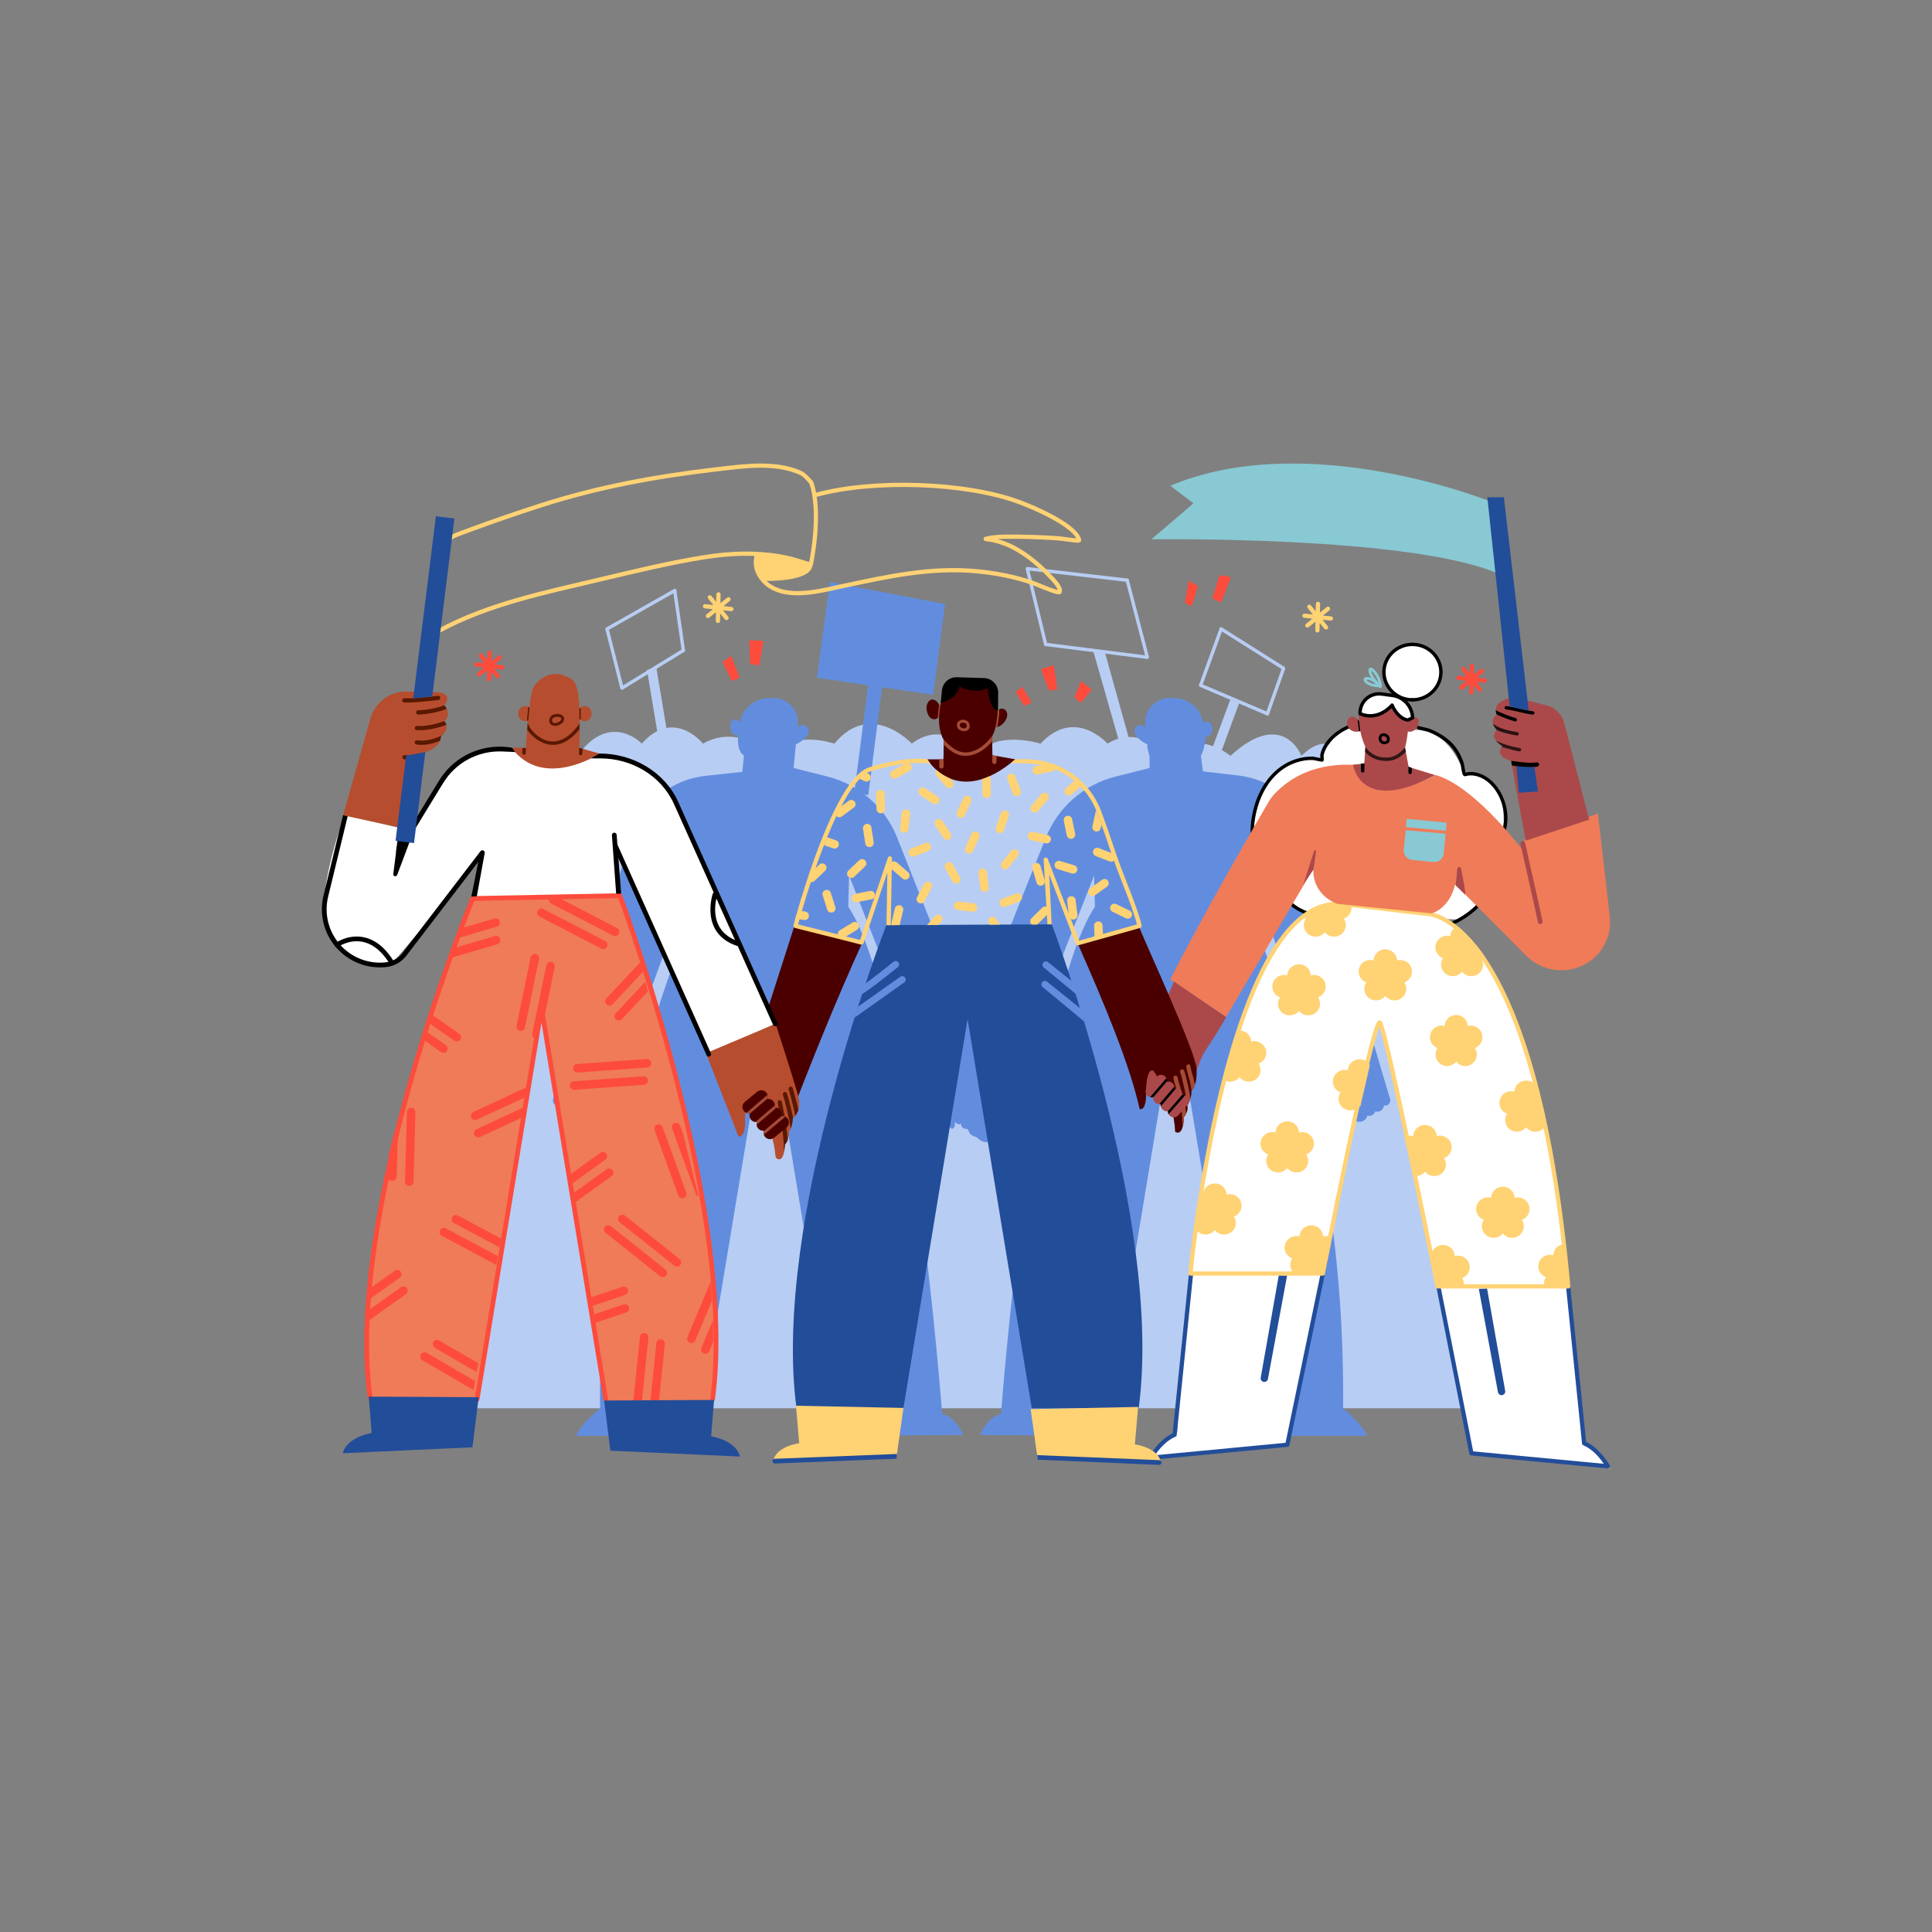 <svg width="90" height="90" viewBox="0 0 90 90" fill="none" xmlns="http://www.w3.org/2000/svg">
<rect x="0" y="0" width="90" height="90" fill="#808080" stroke="none"/>
<g id="3_BLM_PROTESTS">
<g id="Group 2">
<g id="BACKGROUND-LAYER-2">
<g id="Group">
<path id="Vector" fill-rule="evenodd" clip-rule="evenodd" d="M21.219 65.605H71.769C71.769 65.605 71.494 47.76 66.668 43.296C66.668 43.296 67.665 37.627 66.668 35.209C66.668 35.209 63.928 33.676 62.419 35.209C62.419 35.209 61.931 33.956 60.625 35.209C60.625 35.209 59.77 32.97 57.319 35.209C57.319 35.209 55.732 33.878 54.346 35.209C54.346 35.209 53.12 33.697 51.592 34.641C51.592 34.641 50.076 32.915 48.475 34.641C48.475 34.641 46.272 33.965 45.571 35.209C45.571 35.209 44.078 33.411 42.477 34.641C42.477 34.641 40.563 32.58 38.871 34.641C38.871 34.641 36.864 33.955 36.025 35.209C36.025 35.209 34.465 33.67 32.747 34.641C32.747 34.641 31.388 32.945 29.9 34.641C29.9 34.641 28.486 33.159 27.004 35.071C27.004 35.071 19.689 43.97 21.219 55.634V65.605Z" fill="#B8CDF3"/>
</g>
<g id="Group_2">
<g id="Group_3">
<path id="Vector_2" d="M30.581 31.134L30.14 31.207L30.991 36.317L31.431 36.244L30.581 31.134Z" fill="#B8CDF3"/>
</g>
<g id="Group_4">
<path id="Vector_3" d="M57.725 32.756L57.306 32.601L55.511 37.461L55.93 37.615L57.725 32.756Z" fill="#B8CDF3"/>
</g>
<g id="Group_5">
<path id="Vector_4" fill-rule="evenodd" clip-rule="evenodd" d="M52.51 35.868L52.965 35.74L51.464 30.367L50.919 30.299L52.51 35.868Z" fill="#B8CDF3"/>
</g>
<path id="Vector_5" fill-rule="evenodd" clip-rule="evenodd" d="M59.699 31.167L56.843 29.365C56.806 29.342 56.795 29.293 56.818 29.256C56.842 29.219 56.89 29.208 56.927 29.231L59.837 31.067C59.868 31.086 59.882 31.125 59.869 31.16L59.117 33.277C59.103 33.319 59.058 33.34 59.016 33.325C58.975 33.311 58.954 33.266 58.968 33.224L59.699 31.167Z" fill="#B8CDF3"/>
<path id="Vector_6" fill-rule="evenodd" clip-rule="evenodd" d="M56.03 31.882L59.074 33.178C59.114 33.195 59.133 33.242 59.115 33.282C59.098 33.322 59.052 33.341 59.012 33.324L55.899 31.998C55.86 31.981 55.841 31.938 55.856 31.898L56.811 29.271C56.826 29.23 56.871 29.209 56.912 29.224C56.953 29.239 56.974 29.284 56.959 29.325L56.03 31.882Z" fill="#B8CDF3"/>
<path id="Vector_7" fill-rule="evenodd" clip-rule="evenodd" d="M47.958 26.582L48.788 30C48.798 30.043 48.772 30.085 48.73 30.096C48.688 30.106 48.645 30.08 48.635 30.038L47.778 26.509C47.772 26.484 47.779 26.458 47.796 26.438C47.813 26.419 47.838 26.409 47.864 26.412L52.519 26.95C52.562 26.955 52.593 26.994 52.589 27.037C52.583 27.081 52.544 27.112 52.501 27.107L47.958 26.582Z" fill="#B8CDF3"/>
<path id="Vector_8" fill-rule="evenodd" clip-rule="evenodd" d="M53.341 30.526L52.433 27.048C52.422 27.006 52.448 26.963 52.49 26.952C52.532 26.941 52.575 26.966 52.587 27.009L53.523 30.599C53.53 30.624 53.523 30.651 53.506 30.671C53.489 30.691 53.463 30.7 53.437 30.697L48.702 30.098C48.658 30.092 48.627 30.052 48.633 30.009C48.638 29.966 48.678 29.935 48.721 29.941L53.341 30.526Z" fill="#B8CDF3"/>
<path id="Vector_9" fill-rule="evenodd" clip-rule="evenodd" d="M31.913 30.287L31.509 27.5C31.503 27.457 31.463 27.427 31.42 27.433C31.377 27.439 31.347 27.479 31.353 27.523L31.756 30.31C31.763 30.353 31.803 30.383 31.846 30.377C31.889 30.37 31.919 30.33 31.913 30.287Z" fill="#B8CDF3"/>
<path id="Vector_10" fill-rule="evenodd" clip-rule="evenodd" d="M29.024 31.929L31.794 30.231C31.831 30.208 31.879 30.22 31.902 30.257C31.925 30.294 31.913 30.343 31.876 30.366L29.015 32.12C28.993 32.133 28.967 32.135 28.943 32.126C28.92 32.116 28.903 32.096 28.897 32.072L28.201 29.318C28.192 29.283 28.208 29.247 28.239 29.23L31.392 27.442C31.43 27.421 31.479 27.434 31.5 27.472C31.521 27.51 31.508 27.558 31.47 27.58L28.369 29.337L29.024 31.929Z" fill="#B8CDF3"/>
</g>
</g>
<g id="BACKGROUND-LAYER-1">
<g id="Group_6">
<g id="Group_7">
<path id="Vector_11" d="M41.251 30.784L40.596 30.7L39.793 36.954L40.448 37.038L41.251 30.784Z" fill="#628DDF"/>
</g>
<g id="Group_8">
<path id="Vector_12" fill-rule="evenodd" clip-rule="evenodd" d="M38.665 27.117L38.054 31.572L43.473 32.364L44.021 28.138L38.665 27.117Z" fill="#628DDF"/>
</g>
</g>
<g id="Group_9">
<g id="Group_10">
<path id="Vector_13" fill-rule="evenodd" clip-rule="evenodd" d="M34.578 35.957C34.578 35.957 33.786 36.042 32.872 36.141C31.221 36.319 29.839 37.471 29.366 39.063C28.105 43.314 25.757 51.227 25.757 51.227C25.733 51.37 25.863 51.545 26.049 51.497C26.056 51.658 26.246 51.849 26.45 51.771C26.521 51.944 26.667 52.004 26.831 51.973C26.848 52.164 27.085 52.304 27.285 52.249C27.432 52.209 27.522 51.918 27.559 51.973C27.663 52.127 27.846 52.156 27.954 52.111C28.214 52.005 28.29 51.706 28.29 51.706L32.245 40.787L32.48 42.236C32.48 42.236 27.815 51.508 27.954 65.605C27.954 65.605 27.07 66.324 26.831 66.885H32.48L35.768 47.081L39.047 66.885L44.879 66.844C44.879 66.844 44.504 65.968 43.89 65.876C43.89 65.876 42.475 46.764 39.517 42.236L39.554 40.787L43.89 51.824C44.024 52.183 44.171 52.46 44.34 52.59C44.588 52.529 44.492 52.112 44.34 51.636C44.291 51.328 44.573 51.354 44.762 51.771C46.096 54.727 46.786 52.402 46.602 51.16C46.602 51.16 43.399 43.073 41.795 39.023C41.234 37.607 40.026 36.547 38.549 36.175C37.712 35.964 36.973 35.778 36.973 35.778L37.074 34.674C37.074 34.674 37.738 34.38 37.669 34.004C37.655 33.921 37.603 33.849 37.529 33.809C37.454 33.77 37.366 33.767 37.289 33.802C37.244 33.819 37.203 33.847 37.174 33.883C37.174 33.883 37.174 33.794 37.174 33.659C37.174 33.347 37.046 33.048 36.821 32.833C36.595 32.617 36.291 32.503 35.98 32.516C35.906 32.519 35.831 32.523 35.757 32.526C35.124 32.553 34.595 33.017 34.484 33.641C34.484 33.641 34.112 33.288 34.03 33.745C34.03 33.745 33.946 34.306 34.392 34.249C34.392 34.249 34.277 34.944 34.658 35.198L34.578 35.957Z" fill="#628DDF"/>
</g>
<g id="Group_11">
<path id="Vector_14" fill-rule="evenodd" clip-rule="evenodd" d="M56.037 35.934C56.037 35.934 56.793 36.021 57.674 36.123C59.312 36.312 60.679 37.461 61.148 39.042C62.408 43.287 64.764 51.227 64.764 51.227C64.788 51.37 64.658 51.545 64.473 51.497C64.465 51.658 64.275 51.849 64.071 51.771C64 51.944 63.854 52.004 63.691 51.973C63.673 52.164 63.436 52.304 63.236 52.249C63.089 52.209 62.999 51.918 62.962 51.973C62.858 52.127 62.676 52.156 62.567 52.111C62.307 52.005 62.231 51.706 62.231 51.706L58.276 40.787L58.041 42.236C58.041 42.236 62.706 51.508 62.567 65.605C62.567 65.605 63.451 66.324 63.691 66.885H58.041L54.753 47.081L51.474 66.885L45.642 66.844C45.642 66.844 46.017 65.968 46.631 65.876C46.631 65.876 48.046 46.764 51.005 42.236L50.967 40.787L46.631 51.824C46.503 51.867 46.16 52.418 45.966 52.59C45.819 52.721 45.678 52.996 45.485 52.963C45.106 52.899 45.121 52.587 45.054 52.59C44.738 52.603 44.754 52.313 44.754 52.313C44.754 52.313 44.719 52.554 44.34 52.111C44.174 51.917 44.34 51.636 44.34 51.636C44.34 51.636 44.015 51.713 43.925 51.013C43.925 51.013 47.119 43.024 48.722 39.011C49.286 37.602 50.491 36.548 51.963 36.177C52.803 35.965 53.548 35.778 53.548 35.778C53.565 35.595 53.548 35.208 53.548 35.208C53.548 35.208 53.434 34.891 53.447 34.674C53.447 34.674 52.783 34.38 52.852 34.004C52.866 33.921 52.918 33.849 52.992 33.809C53.067 33.77 53.156 33.767 53.233 33.802C53.277 33.819 53.319 33.847 53.347 33.883C53.347 33.883 53.347 33.794 53.347 33.659C53.347 33.347 53.475 33.048 53.7 32.833C53.926 32.617 54.23 32.503 54.541 32.516C54.615 32.519 54.69 32.523 54.764 32.526C55.397 32.553 55.926 33.017 56.037 33.641C56.037 33.641 56.419 33.524 56.477 33.883C56.477 33.883 56.535 34.295 56.168 34.321C56.168 34.321 56.12 34.903 55.943 35.208L56.037 35.934Z" fill="#628DDF"/>
</g>
</g>
</g>
<g id="CHARACTER-3">
<path id="Vector_15" fill-rule="evenodd" clip-rule="evenodd" d="M66.897 59.879C69.246 59.996 71.516 59.935 73.082 59.889L73.082 59.891L73.832 67.145C73.832 67.145 74.843 67.897 75.004 68.408L68.533 67.67L66.897 59.879ZM55.468 59.29C56.995 59.312 59.203 59.146 61.581 59.212C61.009 61.862 60.457 64.49 59.931 67.288L53.594 67.995C53.594 67.995 54.28 66.833 54.834 66.722C54.834 66.722 54.97 63.447 55.468 59.29ZM60.123 42.036C59.957 41.8 59.842 41.54 59.839 41.532L58.383 38.674C58.383 38.674 58.541 35.138 61.592 35.331C61.592 35.331 62.055 33.786 63.444 33.67C63.444 33.67 63.11 32.279 64.553 32.313C64.553 32.313 65.741 32.406 65.774 33.541L65.748 34.021C65.748 34.021 67.383 33.647 68.244 36.143C68.244 36.143 70.29 35.648 70.025 38.754C70.025 38.754 70.247 41.498 67.89 42.83L60.889 42.643L60.123 42.036ZM65.827 29.973C66.547 29.973 67.132 30.557 67.132 31.277C67.132 31.997 66.547 32.582 65.827 32.582C65.108 32.582 64.523 31.997 64.523 31.277C64.523 30.557 65.108 29.973 65.827 29.973Z" fill="white"/>
<g id="Group_12">
<path id="Vector_16" fill-rule="evenodd" clip-rule="evenodd" d="M63.813 33.495C63.816 33.484 63.821 33.473 63.828 33.464C63.878 33.404 63.934 33.441 63.941 33.447C63.954 33.456 63.983 33.482 63.97 33.532C63.967 33.544 63.926 33.617 63.904 33.641C63.852 33.7 63.771 33.714 63.697 33.721C63.517 33.739 63.343 33.762 63.169 33.815C62.653 33.97 62.148 34.281 61.848 34.739C61.76 34.874 61.691 35.025 61.659 35.182C61.654 35.207 61.669 35.324 61.668 35.378C61.668 35.418 61.655 35.444 61.648 35.453C61.646 35.457 61.618 35.491 61.562 35.483C61.496 35.473 61.181 35.406 61.162 35.405C60.902 35.394 60.642 35.437 60.395 35.518C59.506 35.809 58.91 36.59 58.626 37.454C58.478 37.902 58.359 38.545 58.439 39.118C58.491 39.488 58.626 39.829 58.898 40.062C59.006 40.155 59.16 40.191 59.299 40.2C59.328 40.202 59.44 40.19 59.495 40.2C59.534 40.208 59.559 40.226 59.572 40.244C59.595 40.275 59.608 40.331 59.608 40.4C59.609 40.51 59.58 40.661 59.585 40.721C59.609 41.03 59.694 41.342 59.846 41.613C60.113 42.089 60.59 42.378 61.114 42.521C61.156 42.533 61.18 42.576 61.169 42.618C61.157 42.661 61.114 42.685 61.072 42.674C60.508 42.519 59.996 42.203 59.708 41.69C59.545 41.399 59.453 41.065 59.427 40.733C59.423 40.679 59.443 40.553 59.449 40.446C59.451 40.416 59.451 40.388 59.449 40.364C59.448 40.36 59.448 40.357 59.447 40.353C59.394 40.349 59.312 40.36 59.288 40.358C59.117 40.346 58.928 40.297 58.794 40.182C58.494 39.924 58.34 39.549 58.283 39.14C58.199 38.542 58.322 37.872 58.476 37.404C58.776 36.493 59.408 35.675 60.346 35.367C60.61 35.281 60.891 35.235 61.169 35.247C61.184 35.248 61.385 35.289 61.506 35.312L61.502 35.225C61.5 35.191 61.501 35.163 61.504 35.151C61.54 34.973 61.617 34.803 61.716 34.653C62.036 34.164 62.573 33.829 63.124 33.663C63.307 33.608 63.491 33.583 63.681 33.564C63.701 33.562 63.721 33.56 63.741 33.556C63.758 33.553 63.775 33.549 63.786 33.536C63.793 33.529 63.805 33.509 63.813 33.495ZM63.941 33.574L63.94 33.575V33.575L63.941 33.574ZM63.944 33.571L63.943 33.572L63.944 33.572L63.944 33.571ZM63.948 33.568L63.946 33.569L63.947 33.568L63.948 33.568Z" fill="black"/>
<path id="Vector_17" fill-rule="evenodd" clip-rule="evenodd" d="M68.275 35.994C68.302 35.986 68.339 35.976 68.35 35.974C68.499 35.948 68.648 35.959 68.795 35.995C69.332 36.127 69.736 36.55 69.972 37.034C70.271 37.647 70.319 38.389 70.023 39.012C69.973 39.119 69.881 39.227 69.792 39.335C69.716 39.429 69.641 39.522 69.614 39.617C69.603 39.657 69.62 39.711 69.636 39.766C69.659 39.84 69.686 39.915 69.694 39.968C69.739 40.262 69.751 40.565 69.691 40.858C69.496 41.809 68.661 42.635 67.748 43.052C67.708 43.07 67.662 43.052 67.644 43.013C67.625 42.973 67.643 42.926 67.682 42.908C68.551 42.511 69.35 41.73 69.536 40.826C69.592 40.552 69.58 40.267 69.538 39.992C69.529 39.933 69.493 39.847 69.472 39.766C69.454 39.695 69.448 39.627 69.462 39.574C69.494 39.461 69.578 39.347 69.67 39.235C69.749 39.138 69.835 39.041 69.88 38.945C70.155 38.364 70.108 37.674 69.83 37.103C69.614 36.66 69.249 36.27 68.757 36.149C68.632 36.118 68.505 36.108 68.377 36.13C68.356 36.133 68.291 36.158 68.254 36.16C68.224 36.162 68.201 36.154 68.186 36.144C68.167 36.132 68.14 36.097 68.123 36.041C68.085 35.917 68.055 35.646 68.037 35.593C67.93 35.266 67.763 34.958 67.519 34.712C67.25 34.441 66.903 34.243 66.551 34.099C66.486 34.073 66.29 34.033 66.167 34.004C66.102 33.989 66.054 33.975 66.042 33.968C66.019 33.955 66.01 33.938 66.005 33.928C65.995 33.904 65.997 33.882 66.007 33.861C66.013 33.85 66.028 33.822 66.073 33.816C66.095 33.814 66.115 33.82 66.131 33.832C66.148 33.836 66.176 33.844 66.203 33.85C66.334 33.88 66.542 33.925 66.61 33.953C66.982 34.104 67.348 34.314 67.632 34.601C67.892 34.864 68.072 35.194 68.188 35.544C68.203 35.591 68.229 35.809 68.261 35.947C68.265 35.963 68.27 35.98 68.275 35.994ZM66.124 33.962C66.115 33.968 66.104 33.972 66.092 33.973C66.106 33.971 66.116 33.967 66.124 33.962Z" fill="black"/>
<g id="Group_13">
<path id="Vector_18" fill-rule="evenodd" clip-rule="evenodd" d="M65.795 30.098C66.484 30.098 67.044 30.641 67.044 31.31C67.044 31.98 66.484 32.522 65.795 32.522C65.752 32.522 65.716 32.558 65.716 32.601C65.716 32.645 65.752 32.68 65.795 32.68C66.572 32.68 67.202 32.066 67.202 31.31C67.202 30.555 66.572 29.94 65.795 29.94C65.752 29.94 65.716 29.975 65.716 30.019C65.716 30.063 65.752 30.098 65.795 30.098Z" fill="black"/>
</g>
<g id="Group_14">
<path id="Vector_19" fill-rule="evenodd" clip-rule="evenodd" d="M65.795 32.522C65.107 32.522 64.547 31.98 64.547 31.31C64.547 30.641 65.107 30.098 65.795 30.098C65.839 30.098 65.874 30.063 65.874 30.019C65.874 29.975 65.839 29.94 65.795 29.94C65.018 29.94 64.388 30.555 64.388 31.31C64.388 32.066 65.018 32.68 65.795 32.68C65.839 32.68 65.874 32.645 65.874 32.601C65.874 32.558 65.839 32.522 65.795 32.522Z" fill="black"/>
</g>
</g>
<g id="Group_15">
<path id="Vector_20" fill-rule="evenodd" clip-rule="evenodd" d="M73.888 67.169C74.544 67.469 74.988 68.258 74.988 68.258C75.006 68.29 75.005 68.33 74.985 68.36C74.965 68.391 74.929 68.408 74.892 68.405L68.536 67.8C68.492 67.796 68.457 67.764 68.448 67.722L66.865 59.73C66.854 59.677 66.888 59.625 66.942 59.614C66.995 59.603 67.047 59.637 67.058 59.691L68.627 67.61L74.711 68.189C74.548 67.948 74.204 67.51 73.758 67.328C73.724 67.314 73.701 67.283 73.697 67.246L72.934 59.767C72.928 59.713 72.968 59.664 73.022 59.659C73.076 59.653 73.125 59.693 73.13 59.747L73.888 67.169Z" fill="#224D99"/>
<g id="Group_16">
<path id="Vector_21" fill-rule="evenodd" clip-rule="evenodd" d="M59.886 67.212L61.652 58.693C61.663 58.64 61.716 58.605 61.769 58.616C61.822 58.627 61.857 58.68 61.846 58.733L60.065 67.324C60.056 67.366 60.021 67.398 59.977 67.402L53.62 68.007C53.584 68.01 53.548 67.993 53.528 67.962C53.508 67.932 53.507 67.892 53.525 67.86C53.525 67.86 53.969 67.071 54.625 66.771L55.383 59.349C55.388 59.295 55.437 59.255 55.491 59.261C55.545 59.266 55.585 59.315 55.579 59.369L54.816 66.849C54.812 66.885 54.789 66.916 54.755 66.93C54.309 67.112 53.965 67.55 53.802 67.791L59.886 67.212Z" fill="#224D99"/>
</g>
<path id="Vector_22" fill-rule="evenodd" clip-rule="evenodd" d="M59.957 59.424L59.066 64.237C59.049 64.329 58.96 64.391 58.867 64.375C58.775 64.358 58.713 64.269 58.729 64.176L59.572 59.406L59.957 59.424Z" fill="#224D99"/>
<g id="Group_17">
<path id="Vector_23" fill-rule="evenodd" clip-rule="evenodd" d="M68.889 60.039L69.781 64.853C69.797 64.945 69.886 65.007 69.979 64.99C70.071 64.973 70.133 64.884 70.117 64.791L69.273 60.022L68.889 60.039Z" fill="#224D99"/>
</g>
</g>
<g id="Group_18">
<path id="Vector_24" fill-rule="evenodd" clip-rule="evenodd" d="M55.452 59.326C55.452 59.326 57.143 41.625 62.528 42.112L66.557 42.58C66.557 42.58 71.493 42.756 73.056 59.925H66.966C66.966 59.925 64.579 47.993 64.283 47.641C63.988 47.288 61.624 59.326 61.624 59.326H55.452Z" fill="white"/>
<path id="Vector_25" fill-rule="evenodd" clip-rule="evenodd" d="M72.947 59.826C72.165 51.339 70.557 47.042 69.138 44.868C67.745 42.734 66.553 42.678 66.553 42.678C66.55 42.678 66.548 42.678 66.545 42.678L62.516 42.21C62.462 42.204 62.423 42.155 62.429 42.1C62.436 42.047 62.485 42.008 62.539 42.014L66.565 42.481C66.65 42.486 67.889 42.593 69.303 44.76C70.737 46.957 72.371 51.305 73.154 59.916C73.157 59.943 73.147 59.971 73.129 59.991C73.11 60.012 73.083 60.024 73.056 60.024H66.966C66.919 60.024 66.878 59.99 66.869 59.944C66.869 59.944 65.342 52.31 64.58 49.076C64.447 48.514 64.338 48.085 64.264 47.854C64.238 47.774 64.222 47.721 64.208 47.704C64.172 47.662 64.178 47.6 64.22 47.565C64.262 47.529 64.324 47.535 64.359 47.577C64.38 47.602 64.415 47.675 64.452 47.794C64.527 48.027 64.638 48.461 64.772 49.031C65.489 52.073 66.883 59.007 67.047 59.826H72.947Z" fill="#FFD274"/>
<path id="Vector_26" fill-rule="evenodd" clip-rule="evenodd" d="M64.306 47.736C64.29 47.771 64.255 47.843 64.23 47.915C63.632 49.605 61.721 59.345 61.721 59.345C61.712 59.392 61.671 59.425 61.624 59.425H55.452C55.425 59.425 55.398 59.413 55.379 59.392C55.361 59.372 55.352 59.344 55.354 59.317C55.354 59.317 56.186 50.623 58.535 45.574C59.043 44.482 59.623 43.559 60.279 42.928C60.949 42.282 61.701 41.938 62.536 42.014C62.591 42.019 62.631 42.067 62.626 42.121C62.621 42.175 62.573 42.215 62.519 42.211C61.739 42.14 61.041 42.468 60.416 43.071C59.775 43.688 59.211 44.59 58.714 45.657C56.53 50.353 55.666 58.216 55.562 59.227H61.542C61.727 58.293 63.476 49.454 64.044 47.849C64.099 47.693 64.151 47.598 64.186 47.567C64.222 47.535 64.258 47.531 64.288 47.535C64.313 47.54 64.338 47.551 64.359 47.577C64.394 47.619 64.388 47.681 64.347 47.716C64.335 47.726 64.321 47.733 64.306 47.736ZM64.212 47.708V47.708L64.211 47.708H64.212Z" fill="#FFD274"/>
<path id="Vector_27" fill-rule="evenodd" clip-rule="evenodd" d="M73.001 59.922L71.939 59.915C71.906 59.774 71.93 59.622 72.018 59.495C71.743 59.398 71.595 59.1 71.686 58.822C71.778 58.545 72.076 58.39 72.357 58.47C72.365 58.216 72.556 58.005 72.806 57.961L73.001 59.922ZM66.633 58.503C66.647 58.506 66.661 58.509 66.675 58.513C66.684 58.226 66.926 57.995 67.222 57.995C67.519 57.995 67.761 58.226 67.77 58.513C68.05 58.433 68.349 58.589 68.441 58.865C68.532 59.143 68.383 59.441 68.109 59.538C68.183 59.645 68.212 59.77 68.199 59.89L66.934 59.883L66.633 58.503ZM60.315 59.346C60.09 59.171 60.039 58.854 60.199 58.623C59.924 58.526 59.776 58.227 59.867 57.95C59.959 57.673 60.257 57.518 60.537 57.598C60.546 57.311 60.789 57.08 61.085 57.08C61.381 57.08 61.624 57.311 61.633 57.598C61.746 57.566 61.862 57.572 61.967 57.608L61.562 59.358L61.186 59.354C61.149 59.327 61.115 59.294 61.085 59.256C61.056 59.293 61.023 59.325 60.987 59.352L60.315 59.346ZM69.461 55.799C69.47 55.512 69.712 55.281 70.008 55.281C70.305 55.281 70.547 55.512 70.556 55.799C70.837 55.719 71.135 55.874 71.227 56.151C71.318 56.428 71.17 56.727 70.895 56.824C71.059 57.061 71.001 57.388 70.761 57.56C70.522 57.731 70.187 57.684 70.008 57.457C69.83 57.684 69.496 57.731 69.256 57.56C69.016 57.388 68.958 57.061 69.122 56.824C68.848 56.727 68.699 56.428 68.79 56.151C68.882 55.874 69.18 55.719 69.461 55.799ZM55.979 55.633C56.002 55.636 56.024 55.641 56.046 55.648C56.055 55.36 56.297 55.13 56.593 55.13C56.89 55.13 57.132 55.36 57.141 55.648C57.422 55.567 57.72 55.722 57.812 56C57.903 56.277 57.755 56.575 57.48 56.672C57.644 56.91 57.586 57.237 57.346 57.408C57.107 57.579 56.772 57.532 56.593 57.305C56.415 57.532 56.081 57.579 55.841 57.408C55.782 57.367 55.735 57.316 55.699 57.26C55.779 56.777 55.872 56.228 55.979 55.633ZM65.424 52.967C65.546 52.902 65.692 52.883 65.834 52.923C65.843 52.636 66.085 52.405 66.382 52.405C66.678 52.405 66.92 52.636 66.929 52.923C67.21 52.843 67.508 52.998 67.6 53.275C67.691 53.553 67.543 53.851 67.268 53.948C67.432 54.185 67.374 54.512 67.135 54.684C66.895 54.855 66.56 54.808 66.382 54.581C66.247 54.753 66.023 54.821 65.818 54.771L65.424 52.967ZM59.416 52.755C59.425 52.468 59.668 52.236 59.964 52.236C60.26 52.236 60.503 52.468 60.512 52.755C60.792 52.675 61.091 52.83 61.182 53.107C61.274 53.384 61.125 53.682 60.85 53.779C61.015 54.017 60.957 54.344 60.717 54.515C60.477 54.686 60.143 54.64 59.964 54.413C59.785 54.64 59.451 54.686 59.211 54.515C58.971 54.344 58.914 54.017 59.078 53.779C58.803 53.682 58.654 53.384 58.746 53.107C58.838 52.83 59.136 52.675 59.416 52.755ZM71.927 52.545C71.903 52.571 71.876 52.595 71.846 52.617C71.606 52.788 71.272 52.741 71.093 52.514C70.914 52.741 70.58 52.788 70.34 52.617C70.1 52.445 70.042 52.118 70.207 51.881C69.932 51.783 69.783 51.485 69.874 51.208C69.966 50.931 70.265 50.776 70.545 50.856C70.554 50.569 70.796 50.338 71.093 50.338C71.234 50.338 71.364 50.391 71.461 50.477L71.927 52.545ZM63.367 51.556C63.355 51.545 63.345 51.533 63.335 51.52C63.156 51.747 62.822 51.794 62.582 51.622C62.342 51.451 62.284 51.124 62.448 50.886C62.174 50.79 62.025 50.491 62.116 50.214C62.208 49.937 62.507 49.782 62.787 49.862C62.796 49.575 63.038 49.344 63.335 49.344C63.541 49.344 63.721 49.455 63.814 49.62L63.367 51.556ZM57.725 48.006C57.73 48.005 57.735 48.005 57.74 48.005C58.037 48.005 58.279 48.236 58.288 48.523C58.568 48.443 58.867 48.599 58.959 48.876C59.05 49.153 58.901 49.451 58.627 49.548C58.791 49.785 58.733 50.113 58.493 50.284C58.254 50.455 57.919 50.408 57.74 50.181C57.586 50.378 57.314 50.439 57.089 50.342C57.287 49.539 57.5 48.75 57.725 48.006ZM67.296 47.798C67.305 47.511 67.543 47.28 67.835 47.28C68.126 47.28 68.365 47.511 68.373 47.798C68.649 47.718 68.942 47.873 69.033 48.15C69.123 48.427 68.976 48.725 68.706 48.822C68.868 49.06 68.811 49.387 68.575 49.559C68.339 49.73 68.01 49.683 67.835 49.456C67.659 49.683 67.33 49.73 67.094 49.559C66.859 49.387 66.802 49.06 66.963 48.822C66.693 48.725 66.546 48.427 66.637 48.15C66.727 47.873 67.02 47.718 67.296 47.798ZM59.966 45.436C59.975 45.149 60.217 44.918 60.514 44.918C60.81 44.918 61.052 45.149 61.061 45.436C61.342 45.356 61.64 45.511 61.732 45.788C61.824 46.066 61.675 46.364 61.4 46.461C61.564 46.698 61.506 47.026 61.266 47.197C61.027 47.368 60.692 47.321 60.514 47.094C60.335 47.321 60.001 47.368 59.761 47.197C59.521 47.026 59.463 46.698 59.627 46.461C59.352 46.364 59.204 46.066 59.295 45.788C59.387 45.511 59.685 45.356 59.966 45.436ZM63.986 44.74C63.995 44.453 64.238 44.222 64.534 44.222C64.831 44.222 65.073 44.453 65.082 44.74C65.362 44.66 65.661 44.815 65.752 45.092C65.844 45.369 65.695 45.668 65.421 45.764C65.585 46.002 65.527 46.329 65.287 46.5C65.047 46.672 64.713 46.625 64.534 46.398C64.356 46.625 64.021 46.672 63.781 46.5C63.541 46.329 63.483 46.002 63.648 45.764C63.373 45.668 63.224 45.369 63.316 45.092C63.407 44.815 63.706 44.66 63.986 44.74ZM67.822 43.171C68.258 43.482 68.754 43.93 69.154 44.546C69.108 44.583 69.054 44.614 68.995 44.635C69.159 44.872 69.101 45.2 68.861 45.371C68.622 45.542 68.287 45.495 68.108 45.268C67.93 45.495 67.595 45.542 67.356 45.371C67.116 45.2 67.058 44.872 67.222 44.635C66.948 44.538 66.799 44.239 66.89 43.962C66.982 43.685 67.281 43.53 67.561 43.61C67.566 43.425 67.67 43.263 67.822 43.171ZM60.694 42.727C61.084 42.456 61.898 42.02 62.944 42.166C63.008 42.431 62.861 42.704 62.6 42.796C62.764 43.033 62.707 43.361 62.467 43.532C62.227 43.703 61.893 43.656 61.714 43.429C61.535 43.656 61.201 43.703 60.961 43.532C60.721 43.361 60.663 43.033 60.828 42.796C60.779 42.779 60.734 42.755 60.694 42.727Z" fill="#FFD274"/>
</g>
<g id="Group_19">
<path id="Vector_28" fill-rule="evenodd" clip-rule="evenodd" d="M63.07 35.627C62.841 35.641 60.864 35.414 59.377 36.98C59.272 37.091 59.18 37.214 59.102 37.346C58.587 38.221 56.025 42.624 54.514 45.633L57.12 47.373L61.183 40.46C61.183 40.46 61.038 41.609 62.3 42.106L66.691 42.546C66.691 42.546 67.507 42.36 67.788 41.196C67.788 41.196 69.747 43.164 71.093 44.517C71.828 45.256 72.966 45.413 73.874 44.901C74.653 44.461 75.094 43.597 74.992 42.707C74.778 40.853 74.437 37.9 74.437 37.9L70.998 39.109L71.168 39.903C71.168 39.903 68.793 36.643 66.871 36.1C66.871 36.1 63.708 37.923 63.07 35.627Z" fill="#EF7B58"/>
<path id="Vector_29" fill-rule="evenodd" clip-rule="evenodd" d="M70.829 39.318C70.829 39.318 71.627 42.835 71.639 42.948C71.646 43.009 71.7 43.053 71.761 43.046C71.822 43.039 71.865 42.985 71.859 42.924C71.847 42.81 71.045 39.269 71.045 39.269C71.031 39.21 70.972 39.172 70.913 39.186C70.853 39.199 70.816 39.258 70.829 39.318Z" fill="#AB494A"/>
<path id="Vector_30" fill-rule="evenodd" clip-rule="evenodd" d="M65.481 38.674L67.343 38.837L67.254 39.761C67.231 40.002 67.016 40.178 66.775 40.155C66.477 40.126 66.085 40.088 65.788 40.06C65.547 40.036 65.37 39.822 65.394 39.581L65.481 38.674ZM65.495 38.535L65.533 38.143L67.393 38.323L67.357 38.698L65.495 38.535Z" fill="#88C9D3"/>
<path id="Vector_31" fill-rule="evenodd" clip-rule="evenodd" d="M67.805 41.241C67.805 41.241 67.855 40.867 67.886 40.473C67.886 40.427 67.921 40.39 67.966 40.386C68.012 40.382 68.053 40.413 68.061 40.458C68.153 40.899 68.251 41.417 68.261 41.685L67.805 41.241Z" fill="#AB494A"/>
<path id="Vector_32" fill-rule="evenodd" clip-rule="evenodd" d="M61.189 40.502C61.189 40.502 61.254 40.048 61.31 39.657C61.314 39.632 61.298 39.609 61.274 39.604C61.25 39.598 61.226 39.612 61.218 39.635C61.018 40.26 60.713 41.208 60.713 41.208L61.189 40.502Z" fill="#AB494A"/>
</g>
<g id="Group_20">
<g id="Group_21">
<g id="Group_22">
<path id="Vector_33" fill-rule="evenodd" clip-rule="evenodd" d="M54.696 45.728C53.864 47.6 53.55 48.013 53.003 49.607C52.911 49.873 52.985 50.169 53.193 50.36C53.225 50.39 53.26 50.416 53.294 50.435C53.323 50.594 53.43 50.864 53.653 50.906C53.672 51.063 53.794 51.316 54.005 51.364C54.005 51.364 54.049 51.464 54.109 51.6C54.158 51.709 54.269 51.778 54.389 51.771C54.509 51.765 54.612 51.685 54.649 51.571L54.649 51.571C54.947 51.779 55.036 51.713 55.279 51.166C56.268 48.389 55.73 49.743 57.126 47.385L54.696 45.728Z" fill="#AB494A"/>
</g>
<path id="Vector_34" fill-rule="evenodd" clip-rule="evenodd" d="M71.07 39.162L70.394 35.445C70.394 35.445 69.581 35.266 69.986 34.748C69.986 34.748 69.319 34.397 69.729 34.002C69.729 34.002 69.293 33.594 69.724 33.28C69.724 33.28 69.445 32.749 70.298 32.523L70.354 33.063L71.21 33.174L71.147 32.633C71.147 32.633 71.609 32.748 72.03 32.853C72.441 32.956 72.764 33.277 72.87 33.688C73.23 35.083 74.029 38.182 74.029 38.182L71.07 39.162Z" fill="#AB494A"/>
<path id="Vector_35" fill-rule="evenodd" clip-rule="evenodd" d="M63.554 35.564L63.028 35.625C63.028 35.625 63.36 37.983 66.853 36.107L65.62 35.727L65.453 34.826C65.453 34.826 65.57 34.373 65.587 34.002C65.587 34.002 65.612 33.681 65.589 33.543C65.589 33.543 64.919 33.321 64.848 32.853C64.848 32.853 63.658 33.702 63.289 33.225L63.305 33.534C63.305 33.534 63.31 34.157 63.605 34.792L63.554 35.564Z" fill="#AB494A"/>
<path id="Vector_36" fill-rule="evenodd" clip-rule="evenodd" d="M63.373 33.716C63.354 33.698 63.34 33.639 63.325 33.616C63.283 33.552 63.226 33.49 63.163 33.447C63.111 33.411 63.048 33.379 62.984 33.38C62.83 33.383 62.741 33.559 62.749 33.695C62.761 33.911 62.923 34.062 63.135 34.086C63.231 34.097 63.32 34.075 63.408 34.035" fill="#AB494A"/>
<g id="Group_23">
<path id="Vector_37" fill-rule="evenodd" clip-rule="evenodd" d="M65.43 33.824C65.427 33.822 65.454 33.783 65.456 33.78C65.486 33.732 65.519 33.686 65.556 33.643C65.652 33.528 65.898 33.299 66.046 33.475C66.11 33.551 66.096 33.671 66.067 33.758C65.998 33.971 65.783 34.15 65.557 34.069" fill="#AB494A"/>
</g>
</g>
<path id="Vector_38" fill-rule="evenodd" clip-rule="evenodd" d="M63.325 33.315C63.325 33.315 64.111 33.75 64.905 32.908C64.935 32.876 64.934 32.826 64.902 32.796C64.87 32.766 64.82 32.767 64.79 32.799C64.09 33.543 63.401 33.176 63.401 33.176C63.363 33.155 63.315 33.169 63.294 33.207C63.273 33.245 63.287 33.294 63.325 33.315Z" fill="black"/>
<path id="Vector_39" fill-rule="evenodd" clip-rule="evenodd" d="M65.722 33.389L65.717 33.344C65.659 32.892 65.305 32.536 64.854 32.475C64.689 32.453 64.516 32.43 64.352 32.408C64.127 32.378 63.899 32.444 63.725 32.589C63.551 32.735 63.447 32.947 63.437 33.174C63.436 33.195 63.436 33.211 63.439 33.222C63.452 33.263 63.428 33.308 63.387 33.321C63.345 33.333 63.301 33.31 63.288 33.268C63.281 33.246 63.277 33.212 63.279 33.168C63.29 32.896 63.416 32.642 63.624 32.468C63.832 32.294 64.104 32.215 64.373 32.251C64.537 32.273 64.71 32.297 64.875 32.319C65.397 32.389 65.807 32.801 65.874 33.324C65.881 33.387 65.887 33.427 65.887 33.427C65.891 33.461 65.873 33.494 65.841 33.509C65.707 33.57 65.626 33.613 65.626 33.613C65.612 33.621 65.595 33.624 65.579 33.622C65.367 33.594 65.192 33.47 65.061 33.327C64.873 33.122 64.775 32.883 64.775 32.883C64.758 32.843 64.777 32.797 64.818 32.78C64.858 32.764 64.904 32.783 64.921 32.823C64.921 32.823 65.009 33.037 65.177 33.22C65.28 33.331 65.412 33.433 65.575 33.461C65.603 33.447 65.653 33.422 65.722 33.389Z" fill="black"/>
<g id="Group_24">
<g id="Group_25">
<path id="Vector_40" fill-rule="evenodd" clip-rule="evenodd" d="M63.606 34.788L63.587 35.027C63.587 35.027 63.614 35.054 63.629 35.069C63.827 35.274 64.192 35.512 64.783 35.432C64.781 35.432 65.096 35.4 65.421 35.085C65.441 35.066 65.494 35.021 65.494 35.021L65.451 34.828C65.451 34.828 65.433 34.838 65.416 34.859C65.101 35.233 64.763 35.275 64.763 35.275C64.763 35.275 64.762 35.276 64.762 35.276C64.123 35.362 63.783 35.029 63.65 34.85C63.636 34.83 63.606 34.788 63.606 34.788Z" fill="black" fill-opacity="0.7"/>
</g>
<path id="Vector_41" fill-rule="evenodd" clip-rule="evenodd" d="M54.649 51.575C54.65 51.571 54.652 51.567 54.654 51.563C54.714 51.431 54.818 51.192 54.87 51.056C54.882 51.022 54.921 51.005 54.955 51.019C54.988 51.031 55.006 51.069 54.992 51.103C54.939 51.242 54.836 51.483 54.773 51.618C54.77 51.626 54.767 51.634 54.764 51.642L54.649 51.575Z" fill="black" fill-opacity="0.55"/>
<path id="Vector_42" fill-rule="evenodd" clip-rule="evenodd" d="M65.766 35.775L65.612 35.711L65.611 35.985C65.612 36.029 65.649 36.063 65.692 36.061C65.736 36.06 65.77 36.023 65.769 35.98L65.766 35.775Z" fill="black"/>
<g id="Group_26">
<path id="Vector_43" fill-rule="evenodd" clip-rule="evenodd" d="M63.563 35.558L63.398 35.575L63.4 35.908C63.399 35.952 63.434 35.988 63.478 35.988C63.521 35.989 63.557 35.954 63.558 35.91L63.563 35.558Z" fill="black"/>
</g>
<path id="Vector_44" fill-rule="evenodd" clip-rule="evenodd" d="M63.307 34.071L63.24 33.513C63.263 33.535 63.287 33.561 63.31 33.592L63.365 34.051C63.347 34.061 63.326 34.067 63.307 34.071Z" fill="black"/>
<g id="Group_27">
<path id="Vector_45" fill-rule="evenodd" clip-rule="evenodd" d="M64.501 34.163C64.43 34.148 64.336 34.173 64.29 34.219C64.244 34.264 64.21 34.367 64.222 34.436C64.271 34.716 64.583 34.72 64.698 34.579C64.721 34.55 64.717 34.509 64.689 34.486C64.66 34.463 64.619 34.467 64.596 34.496C64.537 34.569 64.377 34.559 64.352 34.413C64.346 34.382 64.361 34.334 64.382 34.313C64.402 34.293 64.443 34.285 64.475 34.292C64.51 34.299 64.545 34.276 64.553 34.241C64.56 34.205 64.537 34.17 64.501 34.163Z" fill="black"/>
</g>
<g id="Group_28">
<path id="Vector_46" fill-rule="evenodd" clip-rule="evenodd" d="M64.698 34.579C64.773 34.487 64.778 34.22 64.501 34.163C64.466 34.155 64.431 34.178 64.424 34.214C64.416 34.249 64.439 34.284 64.475 34.292C64.578 34.313 64.614 34.385 64.612 34.444C64.611 34.465 64.606 34.484 64.596 34.496C64.573 34.524 64.577 34.565 64.606 34.588C64.634 34.611 64.675 34.607 64.698 34.579Z" fill="black"/>
</g>
<path id="Vector_47" fill-rule="evenodd" clip-rule="evenodd" d="M69.823 34.57C69.848 34.58 70.012 34.645 70.02 34.647C70.273 34.734 70.532 34.803 70.796 34.849C70.839 34.857 70.867 34.898 70.86 34.941C70.852 34.984 70.811 35.013 70.768 35.005C70.496 34.957 69.952 34.792 69.952 34.792L69.984 34.754C69.857 34.675 69.754 34.593 69.703 34.518C69.703 34.518 69.82 34.568 69.823 34.57Z" fill="black" fill-opacity="0.73"/>
<g id="Group_29">
<path id="Vector_48" fill-rule="evenodd" clip-rule="evenodd" d="M69.55 33.718C69.576 33.816 69.644 33.912 69.728 34.007C69.728 34.007 69.749 34.017 69.76 34.021C70.047 34.149 70.398 34.218 70.66 34.263C70.703 34.271 70.743 34.242 70.751 34.199C70.758 34.156 70.73 34.115 70.687 34.107C70.355 34.05 69.868 33.96 69.585 33.739C69.575 33.731 69.55 33.718 69.55 33.718Z" fill="black" fill-opacity="0.76"/>
</g>
<g id="Group_30">
<path id="Vector_49" fill-rule="evenodd" clip-rule="evenodd" d="M69.71 33.102C69.758 33.132 69.871 33.178 69.879 33.182C70.117 33.289 70.36 33.378 70.609 33.454C70.651 33.466 70.675 33.511 70.662 33.552C70.649 33.594 70.605 33.618 70.563 33.605C70.308 33.527 70.058 33.436 69.814 33.326C69.81 33.324 69.782 33.312 69.747 33.296C69.737 33.292 69.724 33.285 69.724 33.285C69.696 33.213 69.677 33.145 69.68 33.084C69.68 33.084 69.712 33.1 69.71 33.102Z" fill="black"/>
</g>
<path id="Vector_50" fill-rule="evenodd" clip-rule="evenodd" d="M70.159 33.05C70.566 33.093 70.979 33.238 71.391 33.289C71.434 33.295 71.474 33.264 71.479 33.221C71.484 33.178 71.454 33.138 71.41 33.133C70.997 33.081 70.583 32.935 70.176 32.893C70.132 32.888 70.093 32.92 70.089 32.963C70.084 33.006 70.116 33.045 70.159 33.05Z" fill="black"/>
<g id="Group_31">
<path id="Vector_51" fill-rule="evenodd" clip-rule="evenodd" d="M70.398 35.44L70.428 35.658C70.428 35.658 71.172 35.805 71.615 35.711C71.668 35.7 71.705 35.651 71.696 35.597C71.687 35.544 71.636 35.507 71.583 35.516C71.186 35.581 70.398 35.44 70.398 35.44Z" fill="black"/>
</g>
</g>
</g>
<g id="Group_32">
<path id="Vector_52" fill-rule="evenodd" clip-rule="evenodd" d="M64.254 31.877C64.257 31.875 64.261 31.873 64.264 31.871C64.297 31.855 64.337 31.869 64.353 31.901C64.364 31.924 64.362 31.945 64.351 31.965C64.344 31.977 64.332 31.991 64.309 32C64.289 32.007 64.248 32.011 64.246 32.011C64.188 32.015 64.129 32.011 64.072 32.004C64.036 31.999 64.01 31.966 64.015 31.93C64.019 31.894 64.052 31.869 64.088 31.873C64.137 31.88 64.187 31.883 64.237 31.879L64.254 31.877ZM64.228 31.934C64.228 31.941 64.229 31.948 64.233 31.956C64.23 31.949 64.228 31.941 64.228 31.934Z" fill="#88C9D3"/>
</g>
<g id="Group_33">
<path id="Vector_53" fill-rule="evenodd" clip-rule="evenodd" d="M64.216 31.805C64.214 31.797 64.212 31.791 64.211 31.787C64.17 31.619 64.075 31.45 63.961 31.321C63.942 31.3 63.921 31.28 63.9 31.261C63.872 31.238 63.868 31.196 63.892 31.168C63.915 31.14 63.957 31.137 63.984 31.16C64.011 31.183 64.036 31.208 64.059 31.234C64.187 31.378 64.293 31.568 64.339 31.755C64.346 31.784 64.375 31.866 64.378 31.927C64.381 31.974 64.368 32.011 64.347 32.032C64.327 32.054 64.3 32.061 64.268 32.048C64.258 32.044 64.245 32.036 64.234 32.025C64.221 32.013 64.209 31.996 64.205 31.993C64.185 31.969 64.164 31.944 64.143 31.92C64.146 31.928 64.146 31.938 64.145 31.947C64.141 31.983 64.108 32.008 64.072 32.004C63.921 31.985 63.744 31.933 63.626 31.834C63.601 31.813 63.563 31.776 63.541 31.737C63.519 31.697 63.513 31.655 63.529 31.616C63.547 31.574 63.585 31.549 63.633 31.54C63.678 31.531 63.734 31.539 63.765 31.545C63.913 31.572 64.06 31.657 64.17 31.758C64.186 31.773 64.201 31.789 64.216 31.805ZM64.103 31.877C64.096 31.87 64.088 31.862 64.081 31.856C63.988 31.77 63.865 31.697 63.741 31.674C63.723 31.671 63.695 31.666 63.669 31.668C63.665 31.668 63.66 31.669 63.655 31.67C63.658 31.674 63.66 31.68 63.663 31.683C63.677 31.704 63.697 31.721 63.711 31.733C63.81 31.817 63.962 31.857 64.088 31.873C64.094 31.874 64.098 31.875 64.103 31.877Z" fill="#88C9D3"/>
</g>
<g id="Group_34">
<path id="Vector_54" fill-rule="evenodd" clip-rule="evenodd" d="M63.883 31.248C63.883 31.254 63.883 31.26 63.884 31.265C63.89 31.308 63.904 31.356 63.917 31.385C63.944 31.442 63.976 31.494 64.011 31.545C64.063 31.621 64.121 31.693 64.182 31.761C64.207 31.787 64.205 31.829 64.178 31.854C64.151 31.878 64.109 31.876 64.085 31.849C64.019 31.777 63.957 31.7 63.902 31.619C63.863 31.562 63.827 31.503 63.798 31.441C63.773 31.387 63.746 31.287 63.75 31.22C63.753 31.171 63.773 31.134 63.799 31.116C63.819 31.102 63.846 31.094 63.88 31.101C63.905 31.107 63.94 31.123 63.984 31.16C64.012 31.183 64.016 31.225 63.992 31.253C63.969 31.281 63.927 31.285 63.9 31.261C63.894 31.257 63.889 31.252 63.883 31.248Z" fill="#88C9D3"/>
</g>
<g id="FLAG">
<path id="Vector_55" fill-rule="evenodd" clip-rule="evenodd" d="M69.498 23.388C69.498 23.388 60.958 19.917 54.517 22.627L55.595 23.448L53.636 25.124C53.636 25.124 65.715 24.943 69.817 26.731L69.498 23.388Z" fill="#88C9D3"/>
<path id="Vector_56" fill-rule="evenodd" clip-rule="evenodd" d="M70.638 35.682C70.768 35.723 71.13 35.742 71.478 35.728L71.645 36.871L70.754 36.931L70.638 35.682ZM70.325 32.911L69.286 23.164L70.055 23.165L71.214 33.098L70.325 32.911Z" fill="#224D99"/>
</g>
</g>
<g id="CHARACTER-2">
<g id="PANTS">
<g id="Group_35">
<path id="Vector_57" fill-rule="evenodd" clip-rule="evenodd" d="M41.289 43.095L48.998 43.06C48.998 43.06 54.221 56.831 53.044 65.605H48.065L45.074 47.477L42.083 65.605H37.105C35.927 56.831 41.289 43.095 41.289 43.095Z" fill="#224D99"/>
</g>
<path id="Vector_58" fill-rule="evenodd" clip-rule="evenodd" d="M50.522 47.598L48.57 45.978C48.502 45.922 48.492 45.82 48.548 45.752C48.605 45.683 48.706 45.673 48.775 45.73L50.357 47.001L50.522 47.598ZM39.962 46.901L41.937 45.504C42.01 45.452 42.11 45.469 42.161 45.542C42.213 45.614 42.195 45.715 42.123 45.766L39.804 47.407L39.962 46.901ZM40.3 45.824C40.405 45.752 40.5 45.684 40.562 45.637C41.035 45.275 41.624 44.803 41.624 44.803C41.694 44.748 41.795 44.759 41.85 44.828C41.906 44.898 41.894 44.999 41.825 45.054C41.825 45.054 41.233 45.528 40.757 45.892C40.622 45.996 40.357 46.179 40.144 46.322L40.3 45.824ZM50.148 46.328L48.62 45.07C48.551 45.013 48.542 44.912 48.599 44.844C48.656 44.775 48.757 44.766 48.825 44.823L49.949 45.723L50.096 46.189L50.148 46.328Z" fill="#628DDF"/>
</g>
<g id="SHOES">
<path id="Vector_59" fill-rule="evenodd" clip-rule="evenodd" d="M37.079 65.484L37.23 67.23C37.23 67.23 36.111 67.376 36.012 68.091L41.769 67.838L42.085 65.587L37.079 65.484Z" fill="#FFD274"/>
<path id="Vector_60" fill-rule="evenodd" clip-rule="evenodd" d="M41.785 67.731L36.09 67.956C36.029 67.959 35.981 68.01 35.984 68.071C35.987 68.132 36.038 68.18 36.099 68.177L41.766 67.951L41.785 67.731Z" fill="#224D99"/>
<g id="Group_36">
<path id="Vector_61" fill-rule="evenodd" clip-rule="evenodd" d="M53.018 65.54L52.867 67.286C52.867 67.286 53.986 67.432 54.085 68.146L48.327 67.894L48.011 65.642L53.018 65.54Z" fill="#FFD274"/>
</g>
<path id="Vector_62" fill-rule="evenodd" clip-rule="evenodd" d="M48.347 67.997L53.993 68.24C54.054 68.243 54.106 68.196 54.109 68.135C54.111 68.074 54.064 68.022 54.003 68.019L48.312 67.785L48.347 67.997Z" fill="#224D99"/>
</g>
<g id="skin">
<g id="Group_37">
<g id="Group_38">
<path id="Vector_63" fill-rule="evenodd" clip-rule="evenodd" d="M50.219 43.984C51.439 46.754 52.613 49.542 53.092 51.67C53.092 51.67 53.43 51.785 53.385 50.818C53.385 50.818 53.394 49.732 53.727 49.881C53.727 49.881 54.675 51.125 54.743 52.722C54.743 52.722 55.117 53.021 55.154 52.031C55.154 52.031 55.363 51.828 55.328 51.458C55.328 51.458 55.526 51.143 55.5 50.818C55.5 50.818 55.795 50.58 55.737 49.763C55.679 48.95 53.379 43.99 53.039 43.122L50.219 43.984Z" fill="#4B0000"/>
</g>
<path id="Vector_64" fill-rule="evenodd" clip-rule="evenodd" d="M43.791 32.919C43.843 32.626 43.935 32.363 44.028 32.15C44.179 31.808 44.518 31.589 44.891 31.592C45.139 31.594 45.364 31.637 45.593 31.639C45.875 31.641 46.19 31.775 46.292 32.039C46.431 32.399 46.473 32.77 46.471 33.092C46.5 33.069 46.533 33.049 46.567 33.035C46.707 32.974 46.855 33.042 46.903 33.188C46.997 33.468 46.678 33.87 46.377 33.878C46.371 33.901 46.366 33.921 46.361 33.939C46.297 34.165 46.22 34.292 46.22 34.292L46.229 35.181L47.296 35.373C44.549 37.711 43.198 35.373 43.198 35.373H43.951L43.963 34.477C43.755 34.105 43.734 33.676 43.742 33.396C43.721 33.418 43.698 33.438 43.672 33.455C43.502 33.565 43.344 33.489 43.252 33.323C43.148 33.136 43.114 32.867 43.252 32.688C43.4 32.496 43.599 32.601 43.711 32.767C43.744 32.815 43.769 32.866 43.791 32.919Z" fill="#4B0000"/>
<path id="Vector_65" fill-rule="evenodd" clip-rule="evenodd" d="M43.823 32.741C43.823 32.741 44.603 32.553 44.696 31.974C44.696 31.974 45.368 32.388 46.02 32.052C46.02 32.052 46.053 33.006 46.491 33.129C46.491 33.129 46.495 32.682 46.499 32.273C46.502 31.903 46.209 31.598 45.839 31.587C45.45 31.575 44.961 31.56 44.577 31.548C44.22 31.537 43.915 31.804 43.879 32.16C43.849 32.463 43.82 32.758 43.823 32.741Z" fill="black"/>
<path id="Vector_66" fill-rule="evenodd" clip-rule="evenodd" d="M37.01 43.122C37.01 43.122 34.965 49.498 34.549 50.794C34.475 51.024 34.582 51.274 34.799 51.381C34.799 51.381 34.799 51.381 34.799 51.381C34.836 51.538 34.957 51.803 35.182 51.832C35.209 51.989 35.344 52.235 35.557 52.271C35.557 52.271 35.607 52.37 35.674 52.502C35.728 52.608 35.843 52.671 35.962 52.658C36.082 52.645 36.181 52.56 36.211 52.444H36.211C36.52 52.637 36.605 52.566 36.82 52.007C37.779 49.502 38.945 46.605 40.14 43.976L37.01 43.122Z" fill="#4B0000"/>
<path id="Vector_67" fill-rule="evenodd" clip-rule="evenodd" d="M36.11 52.573L36.369 51.678C36.384 51.626 36.439 51.595 36.491 51.611C36.543 51.626 36.574 51.681 36.559 51.733L36.33 52.523C36.261 52.489 36.222 52.445 36.222 52.445C36.203 52.503 36.159 52.544 36.11 52.573Z" fill="#A54C36"/>
</g>
<g id="Group_39">
<path id="Vector_68" fill-rule="evenodd" clip-rule="evenodd" d="M43.968 34.448C44.016 34.517 44.075 34.578 44.137 34.634C44.349 34.828 44.581 35.014 44.876 35.045C45.144 35.074 45.404 34.989 45.635 34.843C45.862 34.7 46.061 34.498 46.213 34.282L46.22 34.532C46.077 34.703 45.907 34.859 45.72 34.977C45.458 35.142 45.163 35.235 44.859 35.203C44.53 35.168 44.267 34.968 44.03 34.751C44.007 34.73 43.984 34.709 43.962 34.686L43.968 34.448Z" fill="#A54C36"/>
<g id="Group_40">
<path id="Vector_69" fill-rule="evenodd" clip-rule="evenodd" d="M44.913 33.535C44.786 33.516 44.652 33.564 44.602 33.666C44.564 33.741 44.571 33.874 44.632 33.942C44.709 34.027 44.852 34.076 44.967 34.058C45.055 34.044 45.127 33.995 45.155 33.903C45.166 33.869 45.146 33.832 45.112 33.821C45.077 33.81 45.04 33.83 45.029 33.864C45.017 33.904 44.984 33.922 44.946 33.928C44.872 33.939 44.78 33.908 44.73 33.854C44.716 33.839 44.711 33.816 44.709 33.793C44.707 33.768 44.711 33.743 44.719 33.724C44.747 33.669 44.824 33.655 44.894 33.665C44.93 33.67 44.963 33.646 44.968 33.61C44.974 33.574 44.949 33.54 44.913 33.535Z" fill="#A54C36"/>
</g>
<g id="Group_41">
<path id="Vector_70" fill-rule="evenodd" clip-rule="evenodd" d="M45.155 33.904C45.183 33.815 45.173 33.743 45.143 33.686C45.1 33.602 45.01 33.549 44.913 33.535C44.877 33.529 44.844 33.554 44.838 33.59C44.833 33.626 44.858 33.66 44.894 33.665C44.948 33.673 45.002 33.699 45.026 33.746C45.042 33.777 45.044 33.817 45.029 33.865C45.019 33.899 45.038 33.936 45.073 33.947C45.108 33.958 45.144 33.938 45.155 33.904Z" fill="#A54C36"/>
</g>
<g id="Group_42">
<path id="Vector_71" fill-rule="evenodd" clip-rule="evenodd" d="M43.793 32.922L43.743 32.817C43.743 32.817 43.742 32.824 43.742 32.828C43.726 32.985 43.679 33.452 43.679 33.452C43.703 33.435 43.726 33.416 43.745 33.391C43.745 33.391 43.777 33.075 43.792 32.936C43.792 32.93 43.793 32.922 43.793 32.922Z" fill="#A54C36"/>
</g>
<g id="Group_43">
<path id="Vector_72" fill-rule="evenodd" clip-rule="evenodd" d="M46.472 33.091C46.495 33.071 46.519 33.056 46.544 33.044C46.544 33.044 46.549 33.145 46.549 33.162C46.549 33.401 46.461 33.865 46.461 33.865C46.434 33.875 46.405 33.878 46.377 33.878C46.377 33.878 46.469 33.409 46.469 33.162C46.469 33.154 46.469 33.145 46.469 33.137C46.469 33.126 46.472 33.091 46.472 33.091Z" fill="#A54C36"/>
</g>
<path id="Vector_73" fill-rule="evenodd" clip-rule="evenodd" d="M43.953 35.3L43.956 35.705C43.956 35.759 43.912 35.804 43.858 35.804C43.803 35.805 43.758 35.761 43.758 35.706L43.755 35.372L43.949 35.364L43.953 35.3Z" fill="#A54C36"/>
<path id="Vector_74" fill-rule="evenodd" clip-rule="evenodd" d="M46.227 35.184L46.424 35.216L46.421 35.495C46.421 35.55 46.376 35.593 46.322 35.593C46.267 35.592 46.223 35.548 46.224 35.493L46.227 35.184Z" fill="#A54C36"/>
<path id="Vector_75" fill-rule="evenodd" clip-rule="evenodd" d="M55.103 52.453C55.093 52.438 55.087 52.42 55.087 52.401C55.08 51.977 55.038 51.577 54.934 51.165C54.859 50.865 54.706 50.486 54.662 50.216C54.653 50.162 54.689 50.111 54.743 50.102C54.797 50.093 54.848 50.13 54.857 50.184C54.901 50.45 55.052 50.821 55.126 51.117C55.19 51.374 55.232 51.625 55.257 51.881C55.23 51.936 55.195 51.991 55.148 52.041C55.148 52.041 55.153 52.28 55.103 52.453ZM55.315 51.7C55.288 51.333 55.237 50.982 55.152 50.617C55.117 50.466 55.081 50.315 55.043 50.164C55.03 50.114 55.017 50.064 55.002 50.015C54.998 50 54.981 49.972 54.976 49.956C54.967 49.931 54.969 49.909 54.972 49.895C54.979 49.865 54.995 49.844 55.018 49.83C55.036 49.819 55.063 49.807 55.104 49.819C55.149 49.832 55.177 49.874 55.175 49.919C55.181 49.933 55.189 49.949 55.191 49.957C55.207 50.01 55.221 50.063 55.235 50.116C55.273 50.268 55.309 50.42 55.344 50.572C55.391 50.773 55.428 50.97 55.456 51.168C55.433 51.258 55.393 51.358 55.327 51.459C55.327 51.459 55.341 51.564 55.315 51.7ZM55.508 50.803C55.485 50.656 55.459 50.509 55.427 50.365C55.38 50.145 55.285 49.913 55.262 49.689C55.256 49.635 55.295 49.586 55.35 49.581C55.404 49.575 55.453 49.614 55.458 49.668C55.481 49.885 55.575 50.109 55.621 50.323C55.635 50.392 55.649 50.462 55.662 50.532C55.638 50.62 55.592 50.737 55.508 50.803ZM55.057 50.011H55.057L55.055 50.01L55.057 50.011ZM55.053 50.01L55.048 50.009C55.05 50.009 55.052 50.01 55.053 50.01Z" fill="#A54C36"/>
</g>
</g>
<g id="TOP">
<path id="Vector_76" fill-rule="evenodd" clip-rule="evenodd" d="M39.058 43.615C39.057 43.613 39.056 43.611 39.055 43.609C38.998 43.516 39.028 43.395 39.121 43.338L39.716 42.976C39.809 42.919 39.931 42.949 39.987 43.042C40.044 43.135 40.014 43.257 39.921 43.313L39.326 43.675C39.322 43.678 39.319 43.68 39.315 43.682L39.058 43.615ZM50.99 43.661L50.965 43.129C50.96 43.02 51.045 42.928 51.154 42.923C51.263 42.917 51.355 43.002 51.36 43.111L51.38 43.542L50.99 43.661ZM41.531 43.102C41.521 43.069 41.519 43.033 41.527 42.997L41.688 42.319C41.714 42.213 41.82 42.148 41.926 42.173C42.033 42.198 42.098 42.305 42.073 42.411L41.912 43.088C41.911 43.09 41.911 43.093 41.91 43.095L41.531 43.102ZM43.179 43.095L43.556 42.676C43.628 42.595 43.754 42.588 43.835 42.661C43.916 42.734 43.922 42.859 43.849 42.941L43.719 43.085L43.179 43.095ZM46.114 43.076L46.074 43.018C46.013 42.928 46.036 42.805 46.126 42.743C46.216 42.682 46.339 42.705 46.401 42.795L46.587 43.067L46.114 43.076ZM48.064 43.072C48.059 43.068 48.053 43.063 48.048 43.057C47.971 42.98 47.972 42.855 48.05 42.778L48.544 42.288C48.622 42.211 48.747 42.212 48.824 42.289C48.901 42.367 48.9 42.492 48.822 42.569L48.328 43.059C48.325 43.062 48.322 43.065 48.319 43.067L48.064 43.072ZM37.187 42.416L37.514 42.464C37.622 42.48 37.697 42.581 37.681 42.689C37.665 42.797 37.565 42.871 37.457 42.856L37.039 42.794L37.187 42.416ZM49.712 41.971L49.799 42.662C49.813 42.771 49.911 42.847 50.02 42.834C50.128 42.82 50.205 42.721 50.191 42.613L50.104 41.922C50.091 41.814 49.992 41.737 49.883 41.751C49.775 41.764 49.698 41.863 49.712 41.971ZM52.624 42.421L51.997 42.117C51.899 42.07 51.781 42.111 51.733 42.209C51.685 42.307 51.727 42.425 51.825 42.473L52.451 42.776C52.55 42.824 52.668 42.783 52.716 42.685C52.763 42.586 52.722 42.468 52.624 42.421ZM38.913 42.255L38.702 41.592C38.668 41.488 38.557 41.43 38.453 41.463C38.349 41.496 38.292 41.608 38.325 41.712L38.536 42.375C38.569 42.479 38.68 42.536 38.784 42.503C38.888 42.471 38.946 42.359 38.913 42.255ZM44.61 42.391L45.301 42.472C45.41 42.485 45.508 42.408 45.521 42.299C45.533 42.191 45.456 42.092 45.348 42.08L44.656 41.998C44.548 41.986 44.449 42.063 44.436 42.171C44.424 42.28 44.501 42.378 44.61 42.391ZM47.343 41.623L46.691 41.869C46.589 41.907 46.538 42.022 46.576 42.124C46.615 42.225 46.729 42.277 46.831 42.239L47.482 41.993C47.584 41.954 47.636 41.84 47.598 41.738C47.559 41.636 47.445 41.585 47.343 41.623ZM43.043 41.179L42.72 41.796C42.669 41.892 42.706 42.012 42.803 42.063C42.9 42.113 43.019 42.076 43.07 41.979L43.393 41.363C43.444 41.266 43.406 41.147 43.31 41.096C43.213 41.045 43.093 41.083 43.043 41.179ZM40.524 41.503L39.842 41.641C39.735 41.662 39.666 41.767 39.688 41.874C39.709 41.981 39.814 42.05 39.92 42.028L40.603 41.89C40.71 41.869 40.779 41.764 40.757 41.657C40.736 41.55 40.631 41.481 40.524 41.503ZM51.34 40.983L50.774 41.389C50.685 41.453 50.665 41.576 50.728 41.665C50.792 41.754 50.916 41.774 51.004 41.71L51.57 41.304C51.659 41.241 51.679 41.117 51.615 41.029C51.552 40.94 51.428 40.919 51.34 40.983ZM45.583 40.681L45.667 41.372C45.68 41.48 45.779 41.557 45.887 41.544C45.996 41.531 46.073 41.432 46.059 41.324L45.975 40.633C45.962 40.525 45.863 40.447 45.755 40.461C45.646 40.474 45.569 40.573 45.583 40.681ZM48.092 40.45L48.287 41.119C48.318 41.224 48.428 41.284 48.532 41.253C48.637 41.223 48.697 41.113 48.667 41.008L48.472 40.34C48.442 40.235 48.332 40.175 48.227 40.205C48.122 40.236 48.062 40.346 48.092 40.45ZM44.033 40.457L44.375 41.063C44.428 41.158 44.549 41.192 44.644 41.138C44.739 41.085 44.773 40.964 44.719 40.869L44.377 40.263C44.324 40.167 44.203 40.134 44.108 40.187C44.013 40.241 43.98 40.361 44.033 40.457ZM37.944 40.488L38.166 40.276C38.245 40.201 38.37 40.204 38.446 40.282C38.521 40.361 38.518 40.487 38.44 40.562L37.936 41.043C37.875 41.102 37.785 41.114 37.713 41.078L37.944 40.488ZM41.518 40.473L42.044 40.929C42.127 41.001 42.252 40.992 42.323 40.909C42.395 40.827 42.386 40.702 42.303 40.631L41.777 40.174C41.695 40.103 41.57 40.112 41.498 40.194C41.427 40.277 41.436 40.402 41.518 40.473ZM40.023 40.077L39.52 40.558C39.442 40.633 39.439 40.758 39.514 40.837C39.59 40.916 39.715 40.919 39.794 40.843L40.297 40.362C40.376 40.287 40.378 40.161 40.303 40.082C40.227 40.004 40.102 40.001 40.023 40.077ZM50.046 40.309L49.38 40.108C49.275 40.077 49.165 40.136 49.133 40.241C49.102 40.345 49.161 40.455 49.266 40.487L49.932 40.688C50.037 40.719 50.147 40.66 50.178 40.556C50.21 40.451 50.151 40.341 50.046 40.309ZM47.103 39.636L46.667 40.178C46.598 40.263 46.612 40.388 46.697 40.456C46.782 40.525 46.906 40.511 46.975 40.426L47.411 39.883C47.479 39.798 47.466 39.674 47.381 39.606C47.296 39.537 47.171 39.551 47.103 39.636ZM51.933 40.041C51.885 40.125 51.781 40.164 51.688 40.128L51.04 39.875C50.938 39.835 50.888 39.72 50.928 39.618C50.967 39.517 51.082 39.467 51.184 39.506L51.825 39.756L51.933 40.041ZM43.101 39.269L42.453 39.525C42.352 39.565 42.302 39.679 42.342 39.781C42.382 39.883 42.497 39.932 42.599 39.892L43.246 39.636C43.348 39.596 43.398 39.482 43.358 39.38C43.317 39.279 43.203 39.229 43.101 39.269ZM45.255 38.85L44.967 39.484C44.922 39.583 44.965 39.701 45.065 39.746C45.164 39.791 45.281 39.747 45.327 39.648L45.615 39.014C45.66 38.915 45.616 38.798 45.517 38.752C45.418 38.707 45.3 38.751 45.255 38.85ZM38.529 39.002L38.944 39.144C39.048 39.178 39.103 39.291 39.068 39.394C39.033 39.498 38.921 39.553 38.818 39.518L38.384 39.371L38.529 39.002ZM40.7 39.234L40.593 38.546C40.576 38.438 40.475 38.364 40.367 38.381C40.26 38.397 40.186 38.498 40.202 38.606L40.309 39.294C40.326 39.402 40.427 39.476 40.535 39.459C40.642 39.443 40.716 39.342 40.7 39.234ZM48.036 39.138L48.716 39.286C48.823 39.309 48.928 39.241 48.951 39.135C48.975 39.028 48.907 38.923 48.8 38.9L48.12 38.752C48.013 38.729 47.908 38.797 47.885 38.903C47.861 39.01 47.929 39.115 48.036 39.138ZM43.569 38.463L43.958 39.04C44.019 39.131 44.142 39.155 44.232 39.094C44.322 39.033 44.346 38.91 44.286 38.819L43.897 38.242C43.836 38.151 43.713 38.127 43.622 38.188C43.532 38.249 43.508 38.372 43.569 38.463ZM50.084 38.839L49.943 38.157C49.921 38.051 49.816 37.982 49.709 38.004C49.602 38.026 49.534 38.131 49.556 38.238L49.697 38.919C49.719 39.026 49.824 39.095 49.931 39.073C50.038 39.051 50.107 38.946 50.084 38.839ZM46.766 38.678L46.992 38.019C47.027 37.916 46.972 37.804 46.869 37.768C46.766 37.733 46.654 37.788 46.618 37.891L46.392 38.549C46.357 38.653 46.412 38.765 46.515 38.801C46.618 38.836 46.731 38.781 46.766 38.678ZM42.323 38.613L42.396 37.921C42.407 37.812 42.329 37.715 42.22 37.704C42.112 37.692 42.014 37.771 42.003 37.88L41.93 38.572C41.919 38.681 41.998 38.778 42.106 38.789C42.215 38.801 42.312 38.722 42.323 38.613ZM51.064 37.755L51.314 38.411L51.276 38.58C51.253 38.687 51.147 38.754 51.041 38.731C50.934 38.707 50.867 38.602 50.89 38.495L51.04 37.815C51.045 37.793 51.053 37.773 51.064 37.755ZM44.874 37.188L44.586 37.822C44.541 37.921 44.584 38.038 44.684 38.083C44.783 38.129 44.9 38.085 44.945 37.985L45.234 37.352C45.279 37.252 45.235 37.135 45.136 37.09C45.037 37.045 44.919 37.089 44.874 37.188ZM39.056 37.66L39.541 37.303C39.629 37.239 39.753 37.257 39.817 37.345C39.882 37.433 39.863 37.557 39.775 37.621L39.214 38.034C39.127 38.099 39.003 38.08 38.938 37.992C38.935 37.988 38.933 37.984 38.93 37.98L39.056 37.66ZM41.226 37.685L41.209 36.989C41.206 36.88 41.115 36.794 41.006 36.797C40.897 36.799 40.811 36.89 40.814 36.999L40.831 37.695C40.834 37.804 40.924 37.89 41.033 37.888C41.142 37.885 41.229 37.794 41.226 37.685ZM48.352 37.783L48.806 37.255C48.877 37.172 48.868 37.047 48.785 36.976C48.703 36.905 48.578 36.914 48.507 36.997L48.052 37.525C47.981 37.607 47.99 37.732 48.073 37.803C48.156 37.875 48.281 37.865 48.352 37.783ZM42.873 37.049L43.453 37.433C43.544 37.494 43.667 37.469 43.727 37.378C43.788 37.287 43.763 37.164 43.672 37.104L43.091 36.719C43 36.659 42.878 36.684 42.817 36.775C42.757 36.866 42.782 36.989 42.873 37.049ZM46.099 36.158C46.128 36.192 46.146 36.236 46.147 36.283L46.158 36.98C46.159 37.089 46.072 37.179 45.963 37.18C45.854 37.182 45.764 37.095 45.762 36.986C45.762 36.986 45.752 36.298 45.752 36.295C45.871 36.261 45.987 36.205 46.099 36.158ZM47.545 36.818L47.297 36.167C47.259 36.065 47.145 36.014 47.042 36.052C46.941 36.091 46.889 36.205 46.928 36.307L47.175 36.958C47.214 37.06 47.328 37.112 47.43 37.073C47.532 37.034 47.583 36.92 47.545 36.818ZM50.135 36.307C50.233 36.395 50.326 36.49 50.413 36.59L49.914 37.011C49.831 37.082 49.706 37.071 49.636 36.988C49.565 36.905 49.576 36.78 49.659 36.709L50.135 36.307ZM43.62 35.865C43.867 36.079 44.025 36.152 44.274 36.273L44.374 36.393C44.445 36.476 44.436 36.601 44.353 36.672C44.27 36.743 44.145 36.733 44.074 36.651L43.621 36.122C43.555 36.045 43.554 35.938 43.62 35.865ZM40.255 35.94L40.448 36.035C40.546 36.083 40.586 36.202 40.538 36.3C40.49 36.398 40.372 36.438 40.274 36.39L39.901 36.208C40.011 36.108 40.129 36.019 40.255 35.94ZM42.178 35.567L41.568 35.904C41.473 35.957 41.438 36.077 41.491 36.173C41.544 36.268 41.664 36.303 41.76 36.25L42.369 35.913C42.464 35.86 42.499 35.74 42.446 35.644C42.393 35.549 42.273 35.514 42.178 35.567ZM48.77 35.583C48.908 35.618 49.043 35.661 49.174 35.713C49.19 35.816 49.122 35.915 49.018 35.936L48.336 36.075C48.228 36.097 48.124 36.028 48.103 35.921C48.081 35.814 48.15 35.709 48.257 35.688L48.77 35.583Z" fill="#FFD274"/>
<path id="Vector_77" fill-rule="evenodd" clip-rule="evenodd" d="M40.553 35.728C40.652 35.691 42.015 35.254 43.183 35.361C43.198 35.362 43.194 35.363 43.194 35.363L43.342 35.571C43.342 35.571 43.169 35.558 43.149 35.556C41.981 35.455 40.617 35.915 40.617 35.915L40.605 35.919C40.415 35.964 40.226 36.098 40.037 36.294C39.735 36.607 39.438 37.077 39.155 37.625C38.151 39.57 37.332 42.496 37.178 43.062L40.066 43.788L41.36 39.957C41.376 39.91 41.423 39.883 41.471 39.891C41.519 39.9 41.554 39.942 41.552 39.991L41.494 43.104L41.296 43.098L41.337 40.644L40.225 43.937C40.208 43.986 40.157 44.014 40.107 44.001L37.033 43.229C37.007 43.223 36.985 43.206 36.972 43.183C36.958 43.161 36.954 43.134 36.961 43.108C36.961 43.108 37.855 39.711 38.98 37.534C39.273 36.967 39.582 36.481 39.895 36.157C40.113 35.931 40.334 35.781 40.553 35.728Z" fill="#FFD274"/>
<path id="Vector_78" fill-rule="evenodd" clip-rule="evenodd" d="M52.967 43.062C52.666 41.946 52.172 40.984 51.675 39.459C51.548 39.071 51.345 38.501 51.133 37.92C50.663 36.591 49.448 35.67 48.042 35.576C47.592 35.547 47.087 35.544 47.087 35.544C47.154 35.488 47.221 35.432 47.288 35.375C47.288 35.375 47.608 35.352 48.055 35.379C49.54 35.47 50.823 36.451 51.319 37.853C51.532 38.436 51.736 39.008 51.863 39.398C52.376 40.971 52.884 41.946 53.183 43.106C53.196 43.158 53.166 43.211 53.114 43.226L50.237 44.034C50.188 44.048 50.136 44.022 50.118 43.974L48.876 40.739L48.99 43.059L48.794 43.059L48.617 40.053C48.613 40.004 48.645 39.959 48.693 39.948C48.741 39.937 48.79 39.963 48.808 40.009L50.27 43.819L52.967 43.062Z" fill="#FFD274"/>
</g>
<g id="TOP-HAND">
<g id="Group_44">
<path id="Vector_79" fill-rule="evenodd" clip-rule="evenodd" d="M54.291 50.523C54.391 50.412 54.382 50.24 54.27 50.14C54.159 50.04 53.987 50.05 53.888 50.161L53.436 50.665C53.337 50.776 53.346 50.948 53.457 51.047C53.569 51.147 53.74 51.138 53.84 51.027L54.291 50.523Z" fill="#AB494A"/>
<g id="Group_45">
<path id="Vector_80" fill-rule="evenodd" clip-rule="evenodd" d="M54.642 50.837C54.742 50.726 54.733 50.554 54.621 50.454C54.51 50.355 54.338 50.364 54.238 50.475L53.787 50.979C53.687 51.09 53.697 51.262 53.808 51.362C53.919 51.462 54.091 51.452 54.191 51.341L54.642 50.837Z" fill="#AB494A"/>
</g>
<g id="Group_46">
<path id="Vector_81" fill-rule="evenodd" clip-rule="evenodd" d="M54.991 51.15C55.091 51.039 55.082 50.867 54.97 50.767C54.859 50.667 54.687 50.677 54.587 50.788L54.136 51.292C54.036 51.403 54.045 51.575 54.157 51.675C54.269 51.774 54.44 51.765 54.54 51.654L54.991 51.15Z" fill="#AB494A"/>
</g>
<g id="Group_47">
<path id="Vector_82" fill-rule="evenodd" clip-rule="evenodd" d="M55.333 51.456C55.433 51.345 55.423 51.173 55.312 51.073C55.2 50.974 55.029 50.983 54.929 51.094L54.478 51.598C54.378 51.709 54.387 51.881 54.499 51.981C54.61 52.081 54.782 52.071 54.882 51.96L55.333 51.456Z" fill="#AB494A"/>
</g>
</g>
<path id="Vector_83" fill-rule="evenodd" clip-rule="evenodd" d="M54.359 50.377C54.368 50.328 54.361 50.275 54.339 50.218L53.575 51.108C53.623 51.125 53.677 51.119 53.731 51.108L54.359 50.377Z" fill="black"/>
<path id="Vector_84" fill-rule="evenodd" clip-rule="evenodd" d="M54.007 51.427L54.084 51.426C54.069 51.466 54.06 51.503 54.078 51.532L54.707 50.793L54.791 50.702L54.7 50.716C54.714 50.68 54.717 50.646 54.709 50.613L54.007 51.427Z" fill="black"/>
<path id="Vector_85" fill-rule="evenodd" clip-rule="evenodd" d="M54.408 51.76C54.403 51.812 54.411 51.862 54.438 51.904L55.178 51.056L55.209 51.017C55.163 51.005 55.114 51.002 55.061 51.01L54.408 51.76Z" fill="black"/>
</g>
</g>
<g id="CHARACTER-1">
<g id="CHARACTER-11">
<path id="Vector_86" fill-rule="evenodd" clip-rule="evenodd" d="M22.116 41.773C22.116 41.773 15.159 58.521 17.49 66.353L17.514 67.13L16.224 67.549L21.94 67.142L25.215 47.059L28.605 67.525L34.302 67.597C34.302 67.597 33.221 66.902 33.002 66.996C33.002 66.996 35.001 57.449 28.835 41.859L28.693 39.738L33.021 49.047L36.04 47.739C36.04 47.739 32.004 37.977 30.925 36.572C30.925 36.572 29.193 34.861 27.749 35.311L24.366 34.85C24.366 34.85 21.849 34.762 21.076 35.821L18.621 39.494L18.712 38.592L16.064 37.967C16.064 37.967 14.339 42.383 15.493 43.887C15.493 43.887 16.983 45.418 18.315 44.819C18.315 44.819 21.436 41.178 22.37 39.971L22.116 41.773Z" fill="white"/>
<g id="PANTS1">
<path id="Vector_87" fill-rule="evenodd" clip-rule="evenodd" d="M28.82 41.633L28.835 41.859C33.575 53.845 33.489 62.259 33.197 65.508L28.251 65.389L25.215 47.059L22.249 65.245L17.21 65.123C15.833 56.898 22.116 41.773 22.116 41.773L28.82 41.633Z" fill="#EF7B58"/>
<g id="Group_48">
<g id="Group_49">
<path id="Vector_88" fill-rule="evenodd" clip-rule="evenodd" d="M22.095 41.965C21.657 43.041 16.218 56.637 17.346 65.087C17.354 65.147 17.312 65.203 17.251 65.211C17.191 65.219 17.135 65.177 17.127 65.116C15.947 56.271 21.918 41.812 21.918 41.812C21.935 41.771 21.976 41.744 22.02 41.744L28.875 41.614C28.921 41.614 28.962 41.642 28.979 41.686C28.979 41.686 34.483 56.352 33.303 65.196C33.295 65.256 33.239 65.299 33.179 65.29C33.118 65.283 33.076 65.227 33.084 65.166C34.211 56.724 29.205 42.943 28.798 41.835L22.095 41.965Z" fill="#FD4B3C"/>
</g>
<g id="Group_50">
<path id="Vector_89" fill-rule="evenodd" clip-rule="evenodd" d="M25.224 47.633L22.334 65.207C22.324 65.268 22.267 65.309 22.207 65.299C22.147 65.289 22.106 65.232 22.116 65.172L25.115 46.933C25.124 46.88 25.17 46.841 25.224 46.841C25.278 46.841 25.324 46.88 25.333 46.933L28.324 65.163C28.334 65.223 28.293 65.28 28.233 65.29C28.172 65.3 28.116 65.259 28.106 65.199L25.224 47.633Z" fill="#FD4B3C"/>
</g>
</g>
<path id="Vector_90" fill-rule="evenodd" clip-rule="evenodd" d="M30.273 65.543L30.576 62.568C30.587 62.459 30.684 62.38 30.793 62.391C30.901 62.402 30.98 62.499 30.969 62.608L30.67 65.545L30.273 65.543ZM29.48 65.539C29.479 65.529 29.479 65.519 29.48 65.508L29.81 62.277C29.821 62.168 29.918 62.089 30.026 62.1C30.135 62.111 30.214 62.208 30.203 62.317L29.874 65.541L29.48 65.539ZM22.056 64.749L19.678 63.365C19.583 63.31 19.551 63.189 19.606 63.095C19.661 63.001 19.782 62.968 19.877 63.023L22.132 64.336L22.056 64.749ZM22.207 63.921L20.259 62.787C20.165 62.732 20.133 62.611 20.188 62.517C20.242 62.423 20.364 62.391 20.458 62.446L22.283 63.508L22.207 63.921ZM33.212 61.503C33.222 61.854 33.226 62.184 33.226 62.492L33.037 62.944C32.994 63.044 32.879 63.091 32.778 63.049C32.677 63.007 32.63 62.891 32.672 62.791L33.212 61.503ZM33.111 59.694C33.136 59.998 33.156 60.291 33.172 60.573L32.388 62.442C32.346 62.542 32.23 62.59 32.13 62.548C32.029 62.506 31.981 62.39 32.024 62.289L33.111 59.694ZM27.506 61.282L29.048 60.764C29.151 60.729 29.263 60.785 29.298 60.889C29.333 60.992 29.277 61.104 29.174 61.139L27.572 61.676L27.506 61.282ZM17.154 61.05L18.68 59.964C18.769 59.901 18.892 59.922 18.956 60.011C19.019 60.099 18.998 60.223 18.909 60.286L17.132 61.551C17.138 61.384 17.146 61.216 17.154 61.05ZM27.374 60.49L28.997 59.946C29.1 59.911 29.212 59.967 29.247 60.071C29.282 60.174 29.226 60.286 29.122 60.321L27.44 60.886L27.374 60.49ZM17.216 60.034L18.393 59.196C18.482 59.133 18.606 59.154 18.669 59.243C18.732 59.332 18.712 59.455 18.623 59.518L17.182 60.543C17.193 60.371 17.204 60.201 17.216 60.034ZM30.997 59.139L28.455 57.116C28.37 57.048 28.246 57.062 28.178 57.148C28.11 57.233 28.124 57.357 28.209 57.425L30.751 59.448C30.836 59.516 30.96 59.502 31.028 59.417C31.096 59.331 31.082 59.207 30.997 59.139ZM31.656 58.651L29.114 56.628C29.029 56.56 28.904 56.575 28.837 56.66C28.769 56.745 28.783 56.87 28.868 56.938L31.41 58.96C31.495 59.028 31.619 59.014 31.687 58.929C31.755 58.843 31.741 58.719 31.656 58.651ZM23.119 58.924L20.584 57.571C20.488 57.52 20.451 57.4 20.503 57.304C20.554 57.207 20.674 57.171 20.77 57.222L23.194 58.516L23.119 58.924ZM23.268 58.106L21.144 56.972C21.048 56.921 21.011 56.801 21.062 56.705C21.114 56.608 21.234 56.572 21.33 56.623L23.343 57.698L23.268 58.106ZM26.571 55.681L28.26 54.467C28.349 54.403 28.472 54.424 28.536 54.512C28.599 54.601 28.579 54.724 28.491 54.788L26.644 56.116L26.571 55.681ZM30.682 52.374C30.762 52.375 30.836 52.425 30.865 52.504L31.972 55.558C32.01 55.66 31.956 55.774 31.854 55.811C31.832 55.819 31.81 55.822 31.788 55.822H31.786C31.705 55.822 31.63 55.772 31.601 55.692L30.493 52.639C30.456 52.536 30.509 52.423 30.612 52.386C30.634 52.378 30.657 52.374 30.68 52.374H30.682ZM32.539 55.741C32.484 55.722 32.438 55.68 32.417 55.622L31.31 52.568C31.273 52.466 31.326 52.352 31.428 52.315C31.451 52.307 31.474 52.303 31.496 52.303H31.499C31.578 52.304 31.653 52.354 31.682 52.433L31.828 52.837C32.128 54.057 32.38 55.092 32.539 55.741ZM26.426 54.81L27.97 53.7C28.058 53.637 28.182 53.657 28.246 53.745C28.309 53.834 28.289 53.958 28.201 54.022L26.498 55.245L26.426 54.81ZM18.957 51.792L18.866 55.039C18.863 55.148 18.949 55.239 19.058 55.242C19.167 55.245 19.258 55.159 19.262 55.05L19.352 51.803C19.355 51.694 19.269 51.603 19.16 51.6C19.051 51.597 18.96 51.683 18.957 51.792ZM18.552 52.083L18.476 54.816C18.473 54.925 18.382 55.011 18.273 55.008C18.164 55.005 18.078 54.914 18.081 54.805L18.108 53.81C18.244 53.243 18.393 52.664 18.552 52.083ZM24.464 51.553L24.377 52.029L22.36 52.965C22.261 53.011 22.144 52.968 22.098 52.869C22.052 52.77 22.095 52.652 22.194 52.606L24.464 51.553ZM24.638 50.599L24.551 51.075L22.219 52.157C22.12 52.203 22.003 52.16 21.957 52.061C21.911 51.962 21.954 51.845 22.053 51.799L24.638 50.599ZM29.971 50.138L26.731 50.373C26.622 50.381 26.54 50.476 26.548 50.585C26.556 50.693 26.651 50.775 26.76 50.767L29.999 50.532C30.108 50.524 30.19 50.429 30.182 50.321C30.174 50.212 30.079 50.13 29.971 50.138ZM30.125 49.333L26.885 49.568C26.776 49.576 26.694 49.671 26.702 49.779C26.71 49.888 26.805 49.97 26.914 49.962L30.153 49.727C30.262 49.719 30.344 49.624 30.336 49.516C30.328 49.407 30.233 49.325 30.125 49.333ZM19.794 48.004L20.767 48.685C20.857 48.747 20.878 48.871 20.816 48.96C20.753 49.05 20.63 49.071 20.54 49.009L19.665 48.396C19.708 48.264 19.751 48.134 19.794 48.004ZM20.056 47.221L21.395 48.158C21.484 48.22 21.506 48.343 21.443 48.433C21.381 48.522 21.258 48.544 21.168 48.481L19.925 47.611C19.969 47.479 20.013 47.349 20.056 47.221ZM25.043 48.381C25.014 48.389 24.983 48.39 24.951 48.383C24.845 48.361 24.776 48.257 24.798 48.15L25.452 44.968C25.474 44.862 25.578 44.793 25.685 44.815C25.792 44.837 25.861 44.941 25.839 45.048L25.264 47.846L25.205 47.494L25.043 48.381ZM24.452 47.862L25.106 44.681C25.128 44.574 25.059 44.47 24.952 44.448C24.845 44.426 24.741 44.495 24.719 44.602L24.065 47.783C24.043 47.89 24.111 47.995 24.218 48.016C24.325 48.038 24.43 47.97 24.452 47.862ZM30.066 45.73C30.103 45.88 30.142 46.032 30.18 46.186L28.968 47.478C28.893 47.558 28.768 47.562 28.688 47.487C28.609 47.413 28.605 47.287 28.679 47.208L30.066 45.73ZM29.884 45.012L29.951 45.273L28.535 46.782C28.46 46.862 28.335 46.866 28.256 46.791C28.176 46.716 28.172 46.591 28.247 46.511L29.835 44.818L29.884 45.012ZM21.139 44.17L23.054 43.607C23.159 43.577 23.269 43.637 23.299 43.741C23.33 43.846 23.27 43.956 23.166 43.987L20.969 44.632C21.028 44.472 21.084 44.318 21.139 44.17ZM25.126 42.694L28.01 44.189C28.107 44.239 28.226 44.201 28.276 44.104C28.327 44.007 28.289 43.888 28.192 43.838L25.308 42.343C25.211 42.293 25.092 42.331 25.042 42.428C24.991 42.525 25.029 42.644 25.126 42.694ZM21.487 43.242L23.034 42.788C23.139 42.757 23.249 42.817 23.279 42.922C23.31 43.026 23.25 43.136 23.145 43.167L21.312 43.706C21.374 43.54 21.433 43.386 21.487 43.242ZM25.6 41.811L26.05 41.836L28.744 43.232C28.841 43.282 28.879 43.402 28.829 43.499C28.779 43.595 28.659 43.633 28.562 43.583L25.679 42.089C25.582 42.039 25.544 41.919 25.594 41.822C25.596 41.819 25.598 41.815 25.6 41.811Z" fill="#FD4B3C"/>
</g>
<g id="Group_51">
<g id="Group_52">
<path id="Vector_91" fill-rule="evenodd" clip-rule="evenodd" d="M17.177 65.06L17.314 66.753C17.314 66.753 16.158 66.93 15.971 67.697L22.008 67.421L22.298 65.087L17.177 65.06Z" fill="#224D99"/>
<g id="Group_53">
<path id="Vector_92" fill-rule="evenodd" clip-rule="evenodd" d="M33.264 65.215L33.127 66.909C33.127 66.909 34.283 67.085 34.47 67.853L28.433 67.577L28.143 65.242L33.264 65.215Z" fill="#224D99"/>
</g>
</g>
<g id="Group_54">
<g id="Group_55">
<path id="Vector_93" fill-rule="evenodd" clip-rule="evenodd" d="M24.657 32.961C24.697 32.635 24.742 32.343 24.792 32.164C24.815 32.083 24.853 32.005 24.903 31.936C25.092 31.691 25.712 31.038 26.644 31.649C26.644 31.649 26.953 31.751 26.989 33.013C27.049 32.938 27.137 32.89 27.235 32.89C27.415 32.89 27.56 33.048 27.56 33.244C27.56 33.439 27.415 33.597 27.235 33.597C27.143 33.597 27.059 33.555 27 33.487C27.016 34.43 26.989 34.836 26.989 34.836L27.936 35.106C27.936 35.106 25.304 36.832 23.83 34.836H24.494C24.494 34.836 24.531 34.224 24.593 33.567C24.553 33.586 24.508 33.597 24.462 33.597C24.282 33.597 24.137 33.439 24.137 33.244C24.137 33.048 24.282 32.89 24.462 32.89C24.535 32.89 24.603 32.917 24.657 32.961Z" fill="#B74D2F"/>
<path id="Vector_94" fill-rule="evenodd" clip-rule="evenodd" d="M15.983 37.981L18.742 38.574L19.194 35.198C19.194 35.198 20.611 34.998 20.524 34.3C20.524 34.3 21.013 34.008 20.7 33.597C20.7 33.597 21.086 33.338 20.7 32.848C20.7 32.848 20.756 32.793 20.797 32.714C20.851 32.61 20.88 32.462 20.72 32.343C20.638 32.283 20.539 32.25 20.438 32.25C20.325 32.249 20.151 32.249 20.151 32.249L20.132 32.443L19.317 32.531L19.306 32.221C19.306 32.221 19.152 32.219 18.938 32.215C18.158 32.203 17.468 32.718 17.256 33.468C16.775 35.172 15.983 37.981 15.983 37.981Z" fill="#B74D2F"/>
<path id="Vector_95" fill-rule="evenodd" clip-rule="evenodd" d="M32.883 49.063L34.4 52.939C34.4 52.939 34.754 53.053 34.708 52.087C34.708 52.087 34.717 51.001 35.066 51.15C35.066 51.15 36.004 52.323 36.124 53.853C36.129 53.923 36.177 53.981 36.245 54C36.312 54.019 36.384 53.993 36.424 53.936C36.492 53.837 36.55 53.648 36.563 53.3C36.563 53.3 36.783 53.097 36.746 52.726C36.746 52.726 36.954 52.411 36.926 52.087C36.926 52.087 37.39 51.823 37.175 51.032C36.961 50.24 36.132 47.691 36.132 47.691L32.883 49.063Z" fill="#B74D2F"/>
</g>
<g id="Group_56">
<path id="Vector_96" fill-rule="evenodd" clip-rule="evenodd" d="M24.584 33.638C24.587 33.646 24.589 33.655 24.589 33.664C24.589 33.699 24.607 33.746 24.635 33.802C24.685 33.901 24.769 34.019 24.881 34.132C25.098 34.351 25.416 34.551 25.787 34.541C26.157 34.531 26.573 34.31 26.993 33.709L26.996 33.969C26.619 34.447 26.242 34.648 25.901 34.69C25.317 34.763 24.828 34.366 24.591 34.033C24.579 34.016 24.568 33.999 24.557 33.982L24.584 33.638Z" fill="#591900"/>
<path id="Vector_97" fill-rule="evenodd" clip-rule="evenodd" d="M24.344 34.843L24.502 34.844L24.489 35.086C24.487 35.13 24.45 35.163 24.406 35.161C24.363 35.158 24.329 35.121 24.331 35.078L24.344 34.843Z" fill="#591900"/>
<path id="Vector_98" fill-rule="evenodd" clip-rule="evenodd" d="M26.985 34.84L27.141 34.879L27.128 35.113C27.125 35.156 27.088 35.19 27.044 35.187C27.001 35.185 26.967 35.148 26.97 35.104L26.987 34.789L26.985 34.84Z" fill="#591900"/>
<g id="Group_57">
<path id="Vector_99" fill-rule="evenodd" clip-rule="evenodd" d="M24.662 32.963L24.605 32.928L24.548 33.583L24.61 33.564L24.662 32.963Z" fill="#591900"/>
</g>
<g id="Group_58">
<path id="Vector_100" fill-rule="evenodd" clip-rule="evenodd" d="M27.047 32.952L26.988 33.013L26.995 33.487L27.053 33.538L27.047 32.952Z" fill="#591900"/>
</g>
<path id="Vector_101" fill-rule="evenodd" clip-rule="evenodd" d="M26.235 33.624C26.285 33.545 26.288 33.475 26.267 33.419C26.246 33.362 26.198 33.317 26.132 33.289C26.021 33.243 25.855 33.247 25.719 33.321C25.687 33.339 25.675 33.379 25.692 33.41C25.709 33.443 25.749 33.455 25.781 33.437C25.881 33.383 26.001 33.378 26.081 33.411C26.11 33.423 26.134 33.44 26.144 33.465C26.153 33.49 26.145 33.52 26.123 33.555C26.104 33.586 26.113 33.626 26.144 33.645C26.175 33.665 26.216 33.655 26.235 33.624Z" fill="#591900"/>
<path id="Vector_102" fill-rule="evenodd" clip-rule="evenodd" d="M25.719 33.321C25.647 33.36 25.598 33.446 25.588 33.536C25.578 33.63 25.611 33.723 25.689 33.771C25.774 33.822 25.89 33.823 25.997 33.79C26.101 33.757 26.193 33.692 26.235 33.624C26.254 33.593 26.245 33.553 26.214 33.533C26.183 33.514 26.142 33.524 26.123 33.555C26.094 33.601 26.028 33.642 25.957 33.664C25.888 33.686 25.812 33.692 25.758 33.658C25.722 33.637 25.715 33.592 25.719 33.55C25.724 33.504 25.744 33.457 25.781 33.437C25.813 33.42 25.825 33.38 25.808 33.348C25.791 33.316 25.751 33.304 25.719 33.321Z" fill="#591900"/>
<path id="Vector_103" fill-rule="evenodd" clip-rule="evenodd" d="M20.611 34.239C20.59 34.258 20.567 34.277 20.542 34.296C20.542 34.296 20.542 34.397 20.49 34.514C20.194 34.637 19.788 34.742 19.4 34.681C19.346 34.672 19.309 34.622 19.318 34.568C19.326 34.514 19.377 34.477 19.431 34.486C19.872 34.555 20.338 34.385 20.6 34.245C20.604 34.243 20.608 34.241 20.611 34.239ZM20.719 33.587C20.714 33.592 20.708 33.597 20.702 33.603C20.702 33.603 20.767 33.666 20.797 33.769C20.542 33.86 19.96 34.048 19.414 34.014C19.359 34.011 19.318 33.964 19.321 33.91C19.325 33.855 19.372 33.814 19.426 33.817C19.932 33.849 20.471 33.676 20.719 33.587ZM20.69 32.856C20.706 32.871 20.765 32.932 20.81 33.019C20.454 33.179 19.817 33.282 19.483 33.286C19.428 33.286 19.383 33.243 19.382 33.188C19.382 33.134 19.425 33.089 19.48 33.088C19.782 33.084 20.35 32.996 20.69 32.856Z" fill="#591900"/>
<path id="Vector_104" fill-rule="evenodd" clip-rule="evenodd" d="M19.171 35.398C19.064 35.397 18.946 35.38 18.84 35.373C18.785 35.369 18.744 35.322 18.747 35.268C18.751 35.214 18.798 35.172 18.852 35.176C18.969 35.183 19.085 35.191 19.202 35.191H19.203C19.203 35.191 19.202 35.191 19.202 35.191C19.202 35.191 19.191 35.303 19.171 35.398Z" fill="#591900"/>
<path id="Vector_105" fill-rule="evenodd" clip-rule="evenodd" d="M20.375 32.414C20.387 32.41 20.4 32.408 20.413 32.409C20.506 32.415 20.509 32.495 20.509 32.506C20.51 32.526 20.507 32.578 20.444 32.602C20.437 32.604 20.384 32.612 20.364 32.614C20.322 32.62 20.281 32.626 20.239 32.63C20.125 32.644 20.01 32.656 19.896 32.667C19.541 32.702 19.186 32.737 18.83 32.726C18.775 32.724 18.732 32.678 18.734 32.624C18.736 32.569 18.782 32.526 18.836 32.528C19.184 32.539 19.531 32.504 19.877 32.471C19.99 32.459 20.103 32.447 20.216 32.434C20.257 32.429 20.298 32.424 20.338 32.418C20.346 32.417 20.363 32.415 20.375 32.414Z" fill="#591900"/>
<path id="Vector_106" fill-rule="evenodd" clip-rule="evenodd" d="M36.519 53.671C36.518 53.074 36.445 52.514 36.336 51.919C36.31 51.775 36.256 51.513 36.228 51.369C36.218 51.315 36.252 51.263 36.306 51.253C36.359 51.242 36.411 51.277 36.422 51.331C36.45 51.476 36.504 51.739 36.531 51.884C36.607 52.304 36.666 52.706 36.696 53.115C36.668 53.185 36.628 53.254 36.568 53.316C36.568 53.316 36.553 53.52 36.519 53.671ZM36.835 52.579C36.788 52.235 36.71 51.909 36.627 51.569C36.582 51.385 36.541 51.22 36.472 50.998C36.456 50.946 36.486 50.89 36.538 50.874C36.59 50.858 36.645 50.888 36.661 50.94C36.731 51.167 36.773 51.334 36.819 51.522C36.864 51.707 36.908 51.889 36.946 52.072C36.942 52.074 36.938 52.076 36.935 52.078C36.935 52.078 36.917 52.376 36.835 52.579ZM37.044 51.984C36.996 51.713 36.931 51.444 36.86 51.178C36.828 51.059 36.772 50.861 36.738 50.742C36.723 50.69 36.753 50.635 36.805 50.62C36.858 50.605 36.913 50.635 36.928 50.687C36.962 50.807 37.019 51.007 37.051 51.127C37.102 51.317 37.15 51.509 37.191 51.703C37.163 51.78 37.113 51.897 37.044 51.984Z" fill="#591900"/>
</g>
</g>
<g id="Group_59">
<path id="Vector_107" fill-rule="evenodd" clip-rule="evenodd" d="M18.735 39.175L20.455 36.361C21.072 35.351 22.182 34.749 23.365 34.784C23.683 34.793 23.855 34.834 23.855 34.834L24 35.035C24 35.035 23.677 35.014 23.359 35.005C22.255 34.972 21.219 35.534 20.643 36.476C19.782 37.885 18.656 39.728 18.656 39.728C18.629 39.773 18.575 39.792 18.526 39.775C18.477 39.758 18.446 39.708 18.453 39.657L18.585 38.595C18.592 38.534 18.647 38.491 18.708 38.499C18.768 38.506 18.811 38.561 18.804 38.622L18.735 39.175Z" fill="black"/>
<path id="Vector_108" fill-rule="evenodd" clip-rule="evenodd" d="M22.279 40.151L18.931 44.52C18.701 44.82 18.357 45.012 17.981 45.051C17.981 45.051 17.981 45.051 17.981 45.051C17.107 45.142 16.242 44.803 15.663 44.14C15.084 43.478 14.863 42.577 15.07 41.722C15.575 39.636 15.982 37.972 15.982 37.972L16.196 38.025C16.196 38.025 15.79 39.688 15.285 41.774C15.095 42.559 15.298 43.387 15.83 43.995C16.361 44.603 17.155 44.915 17.958 44.831C17.958 44.831 17.958 44.831 17.958 44.831C18.274 44.798 18.562 44.637 18.756 44.385C19.707 43.143 22.383 39.653 22.383 39.653C22.414 39.612 22.468 39.598 22.515 39.619C22.562 39.64 22.588 39.69 22.579 39.74L22.212 41.756L21.958 41.764L22.279 40.151Z" fill="black"/>
<path id="Vector_109" fill-rule="evenodd" clip-rule="evenodd" d="M27.93 35.103C27.906 35.103 27.531 35.327 27.531 35.327C27.553 35.326 27.928 35.328 27.95 35.328C29.409 35.323 30.798 36.121 31.397 37.455C33.027 41.088 36.014 47.743 36.014 47.743C36.039 47.798 36.104 47.823 36.16 47.798C36.216 47.773 36.24 47.708 36.216 47.652C36.216 47.652 33.229 40.998 31.599 37.365C30.964 35.95 29.476 35.097 27.93 35.103Z" fill="black"/>
<path id="Vector_110" fill-rule="evenodd" clip-rule="evenodd" d="M28.935 41.631L28.726 38.889C28.721 38.829 28.667 38.784 28.607 38.789C28.546 38.794 28.501 38.848 28.506 38.909L28.703 41.632L28.935 41.631Z" fill="black"/>
<path id="Vector_111" fill-rule="evenodd" clip-rule="evenodd" d="M28.554 39.422L32.916 49.156C32.941 49.212 33.006 49.237 33.062 49.212C33.117 49.187 33.142 49.121 33.117 49.066L28.756 39.332C28.731 39.276 28.665 39.252 28.61 39.276C28.554 39.301 28.529 39.367 28.554 39.422Z" fill="black"/>
<path id="Vector_112" fill-rule="evenodd" clip-rule="evenodd" d="M33.203 41.633C33.203 41.633 32.572 43.478 34.34 44.066C34.398 44.085 34.46 44.054 34.48 43.996C34.499 43.938 34.468 43.876 34.41 43.856C32.848 43.337 33.412 41.705 33.412 41.705C33.432 41.648 33.401 41.585 33.343 41.565C33.286 41.545 33.223 41.576 33.203 41.633Z" fill="black"/>
<path id="Vector_113" fill-rule="evenodd" clip-rule="evenodd" d="M15.759 44.106C15.759 44.106 16.22 43.775 16.817 43.861C17.223 43.92 17.686 44.173 18.116 44.837C18.149 44.888 18.217 44.903 18.268 44.87C18.32 44.837 18.334 44.768 18.301 44.717C17.823 43.978 17.3 43.708 16.849 43.643C16.161 43.543 15.63 43.927 15.63 43.927C15.58 43.963 15.569 44.032 15.605 44.081C15.64 44.131 15.71 44.142 15.759 44.106Z" fill="black"/>
</g>
<path id="Vector_114" fill-rule="evenodd" clip-rule="evenodd" d="M18.484 39.438C18.484 39.438 18.395 40.13 18.32 40.714C18.314 40.761 18.345 40.806 18.391 40.817C18.437 40.828 18.484 40.803 18.501 40.759C18.832 39.877 19.338 38.532 19.338 38.532L18.484 39.438Z" fill="black"/>
</g>
</g>
<g id="FLAG1">
<g id="Group_60">
<path id="Vector_115" fill-rule="evenodd" clip-rule="evenodd" d="M20.994 24.939C21.012 24.925 21.04 24.904 21.055 24.898C21.339 24.775 21.632 24.672 21.922 24.564C22.988 24.169 24.066 23.804 25.148 23.454C27.82 22.59 30.577 22.088 33.363 21.765C34.642 21.617 36.1 21.399 37.32 21.931C37.56 22.036 37.872 22.424 37.872 22.424L37.888 22.454C38.391 23.924 37.869 26.312 37.869 26.312C37.857 26.365 37.805 26.399 37.752 26.388C37.752 26.388 37.539 26.343 37.487 26.326C37.101 26.193 36.716 26.083 36.312 26.016C35.157 25.823 34.009 25.867 32.856 26.05C31.197 26.313 29.564 26.713 27.93 27.1C25.424 27.694 22.757 28.238 20.476 29.483C20.428 29.51 20.368 29.492 20.342 29.444C20.316 29.396 20.334 29.336 20.381 29.31C22.678 28.056 25.361 27.506 27.884 26.908C29.523 26.52 31.161 26.118 32.825 25.855C34 25.669 35.169 25.624 36.344 25.821C36.759 25.89 37.155 26.003 37.552 26.139C37.576 26.147 37.64 26.162 37.696 26.174C37.785 25.724 38.128 23.791 37.707 22.534C37.655 22.469 37.425 22.193 37.241 22.113C36.052 21.594 34.631 21.817 33.386 21.962C30.612 22.283 27.868 22.782 25.209 23.642C24.13 23.991 23.055 24.355 21.991 24.75C21.705 24.856 21.416 24.957 21.137 25.078C21.133 25.08 21.119 25.092 21.111 25.099C21.092 25.115 21.072 25.128 21.055 25.135C21.024 25.148 20.994 25.148 20.968 25.138C20.948 25.131 20.929 25.119 20.912 25.097C20.88 25.053 20.89 24.991 20.933 24.959C20.952 24.945 20.973 24.939 20.994 24.939Z" fill="#FFD274"/>
<path id="Vector_116" fill-rule="evenodd" clip-rule="evenodd" d="M50.136 25.079C50.05 24.913 49.865 24.744 49.635 24.577C48.951 24.081 47.858 23.631 47.436 23.476C44.965 22.565 40.73 22.426 38.096 23.134C38.043 23.148 37.989 23.117 37.975 23.064C37.961 23.011 37.992 22.957 38.044 22.943C40.712 22.226 45.001 22.368 47.504 23.29C47.935 23.449 49.051 23.91 49.751 24.417C50.07 24.649 50.302 24.894 50.365 25.123C50.382 25.184 50.354 25.27 50.218 25.279C50.049 25.289 49.555 25.192 49.192 25.168C48.427 25.117 47.648 25.094 46.882 25.098C46.86 25.098 46.839 25.098 46.818 25.099C46.798 25.099 46.778 25.099 46.758 25.1C46.665 25.102 46.572 25.107 46.479 25.114C46.61 25.15 46.739 25.193 46.865 25.242C47.655 25.549 48.389 26.147 48.968 26.757C49.041 26.835 49.297 27.09 49.411 27.303C49.476 27.425 49.491 27.54 49.45 27.619C49.436 27.646 49.41 27.671 49.368 27.682C49.337 27.689 49.284 27.689 49.215 27.673C48.935 27.611 48.281 27.319 48.075 27.247C47.253 26.96 46.38 26.795 45.515 26.711C43.37 26.505 41.336 26.958 39.254 27.405C38.644 27.536 37.871 27.733 37.146 27.732C36.647 27.731 36.171 27.636 35.781 27.37C35.421 27.125 34.934 26.539 35.175 25.811C35.192 25.759 35.248 25.731 35.3 25.748C35.352 25.766 35.38 25.822 35.362 25.873C35.156 26.497 35.584 26.997 35.892 27.207C36.25 27.451 36.688 27.533 37.146 27.534C37.857 27.535 38.615 27.34 39.213 27.211C41.314 26.761 43.369 26.306 45.534 26.515C46.415 26.6 47.303 26.768 48.141 27.061C48.319 27.123 48.835 27.352 49.146 27.449C49.189 27.463 49.237 27.473 49.272 27.48C49.271 27.475 49.269 27.47 49.267 27.465C49.252 27.418 49.222 27.367 49.187 27.315C49.069 27.138 48.883 26.955 48.825 26.893C48.265 26.304 47.557 25.723 46.794 25.426C46.52 25.32 46.233 25.243 45.941 25.209C45.932 25.208 45.899 25.204 45.883 25.197C45.855 25.185 45.838 25.165 45.829 25.146C45.82 25.127 45.799 25.038 45.893 25.006C45.941 24.99 46.197 24.946 46.21 24.944C46.391 24.919 46.571 24.907 46.753 24.902C46.774 24.902 46.795 24.901 46.816 24.901C46.837 24.901 46.859 24.901 46.88 24.901C47.652 24.896 48.435 24.919 49.205 24.971C49.489 24.99 49.852 25.054 50.076 25.075C50.096 25.077 50.117 25.078 50.136 25.079Z" fill="#FFD274"/>
<path id="Vector_117" fill-rule="evenodd" clip-rule="evenodd" d="M37.836 26.281C37.836 26.281 38.089 27.088 35.501 27.066C35.501 27.066 34.884 26.386 35.287 25.791C35.287 25.791 36.666 25.922 37.836 26.281Z" fill="#FFD274"/>
</g>
<path id="Vector_118" fill-rule="evenodd" clip-rule="evenodd" d="M19.814 35.032L19.287 39.275L18.426 39.168L18.921 35.192C19.173 35.159 19.619 35.072 19.814 35.032ZM19.25 32.538L20.306 24.048L21.167 24.155L20.136 32.443C19.859 32.472 19.423 32.519 19.25 32.538Z" fill="#224D99"/>
</g>
<g id="TOP-HAND1">
<g id="Group_61">
<path id="Vector_119" fill-rule="evenodd" clip-rule="evenodd" d="M35.656 51.322C35.785 51.217 35.804 51.027 35.699 50.898C35.593 50.77 35.403 50.751 35.275 50.856L34.694 51.332C34.565 51.437 34.547 51.627 34.652 51.755C34.757 51.884 34.947 51.903 35.076 51.798L35.656 51.322Z" fill="#4B0000"/>
<g id="Group_62">
<path id="Vector_120" fill-rule="evenodd" clip-rule="evenodd" d="M35.988 51.726C36.116 51.621 36.135 51.431 36.03 51.303C35.925 51.174 35.734 51.155 35.606 51.261L35.025 51.736C34.897 51.841 34.878 52.031 34.983 52.16C35.089 52.288 35.278 52.307 35.407 52.202L35.988 51.726Z" fill="#4B0000"/>
</g>
<g id="Group_63">
<path id="Vector_121" fill-rule="evenodd" clip-rule="evenodd" d="M36.317 52.129C36.446 52.023 36.465 51.834 36.359 51.705C36.254 51.576 36.064 51.558 35.936 51.663L35.355 52.139C35.226 52.244 35.208 52.434 35.313 52.562C35.418 52.691 35.608 52.71 35.737 52.605L36.317 52.129Z" fill="#4B0000"/>
</g>
<g id="Group_64">
<path id="Vector_122" fill-rule="evenodd" clip-rule="evenodd" d="M36.64 52.523C36.769 52.418 36.788 52.228 36.682 52.099C36.577 51.971 36.387 51.952 36.258 52.057L35.678 52.533C35.549 52.638 35.531 52.828 35.636 52.956C35.741 53.085 35.931 53.104 36.059 52.999L36.64 52.523Z" fill="#4B0000"/>
</g>
</g>
<path id="Vector_123" fill-rule="evenodd" clip-rule="evenodd" d="M35.755 51.173C35.773 51.121 35.775 51.061 35.76 50.995L34.771 51.842C34.82 51.868 34.881 51.871 34.942 51.868L35.755 51.173Z" fill="#A54C36"/>
<path id="Vector_124" fill-rule="evenodd" clip-rule="evenodd" d="M35.191 52.266L35.275 52.277C35.251 52.318 35.236 52.358 35.25 52.392L36.067 51.688L36.174 51.603L36.072 51.603C36.093 51.566 36.102 51.529 36.099 51.492L35.191 52.266Z" fill="#A54C36"/>
<path id="Vector_125" fill-rule="evenodd" clip-rule="evenodd" d="M35.573 52.699C35.559 52.755 35.56 52.811 35.582 52.862L36.539 52.057L36.579 52.02C36.531 51.999 36.477 51.987 36.417 51.987L35.573 52.699Z" fill="#A54C36"/>
</g>
</g>
<g id="PRINKLES">
<path id="Vector_126" fill-rule="evenodd" clip-rule="evenodd" d="M47.316 32.233L47.703 32.877L48.057 32.727L47.625 31.995L47.316 32.233ZM50.363 31.725L50.05 32.489L50.36 32.747L50.855 32.125L50.363 31.725ZM48.492 31.173L48.858 32.165L49.254 32.12L49.09 30.988L48.492 31.173Z" fill="#FD4B3C"/>
<path id="Vector_127" fill-rule="evenodd" clip-rule="evenodd" d="M55.375 27.05L55.196 28.079L55.513 28.246L55.807 27.306L55.375 27.05ZM56.815 26.787L56.474 27.872L56.871 28.071L57.343 26.889L56.815 26.787Z" fill="#FD4B3C"/>
<path id="Vector_128" fill-rule="evenodd" clip-rule="evenodd" d="M33.661 30.838L34.083 31.723L34.453 31.565L34.059 30.547L33.661 30.838ZM34.909 29.827L34.942 30.931L35.373 31.003L35.564 29.852L34.909 29.827Z" fill="#FD4B3C"/>
<path id="Vector_129" fill-rule="evenodd" clip-rule="evenodd" d="M61.291 28.475L61.298 28.126C61.299 28.072 61.344 28.028 61.399 28.029C61.453 28.031 61.497 28.076 61.496 28.13L61.487 28.536L61.801 28.28C61.844 28.246 61.906 28.253 61.94 28.295C61.975 28.337 61.968 28.4 61.926 28.434L61.63 28.674L62.009 28.713C62.063 28.719 62.102 28.768 62.097 28.822C62.091 28.876 62.042 28.916 61.988 28.91L61.61 28.87L61.849 29.166C61.883 29.208 61.877 29.271 61.834 29.305C61.792 29.339 61.73 29.333 61.695 29.29L61.476 29.019L61.468 29.368C61.467 29.422 61.422 29.465 61.367 29.464C61.312 29.463 61.269 29.418 61.271 29.363L61.28 28.958L60.965 29.213C60.922 29.248 60.86 29.241 60.826 29.199C60.791 29.156 60.798 29.094 60.84 29.06L61.136 28.82L60.757 28.78C60.703 28.775 60.664 28.726 60.669 28.672C60.675 28.617 60.724 28.578 60.778 28.584L61.156 28.624L60.917 28.328C60.883 28.285 60.889 28.223 60.932 28.189C60.974 28.154 61.037 28.161 61.071 28.203L61.291 28.475Z" fill="#FFD274"/>
<path id="Vector_130" fill-rule="evenodd" clip-rule="evenodd" d="M68.46 31.369L68.468 31.02C68.469 30.966 68.514 30.922 68.569 30.924C68.624 30.925 68.667 30.97 68.666 31.024L68.656 31.43L68.971 31.174C69.014 31.14 69.076 31.147 69.11 31.189C69.145 31.231 69.138 31.294 69.096 31.328L68.8 31.568L69.179 31.607C69.233 31.613 69.272 31.662 69.266 31.716C69.261 31.77 69.212 31.81 69.158 31.804L68.78 31.764L69.019 32.06C69.053 32.102 69.046 32.165 69.004 32.199C68.962 32.233 68.899 32.227 68.865 32.184L68.646 31.913L68.638 32.262C68.637 32.316 68.591 32.359 68.537 32.358C68.483 32.357 68.439 32.312 68.44 32.257L68.45 31.852L68.135 32.107C68.092 32.142 68.03 32.135 67.996 32.093C67.961 32.05 67.968 31.988 68.01 31.954L68.306 31.714L67.927 31.674C67.873 31.669 67.834 31.62 67.84 31.566C67.845 31.512 67.894 31.472 67.948 31.478L68.326 31.518L68.087 31.222C68.053 31.179 68.059 31.117 68.102 31.083C68.144 31.049 68.207 31.055 68.241 31.098L68.46 31.369Z" fill="#FD4B3C"/>
<path id="Vector_131" fill-rule="evenodd" clip-rule="evenodd" d="M22.702 30.748L22.709 30.399C22.711 30.345 22.756 30.301 22.811 30.302C22.865 30.304 22.908 30.349 22.907 30.403L22.898 30.809L23.213 30.553C23.255 30.519 23.318 30.526 23.352 30.568C23.386 30.61 23.38 30.673 23.337 30.707L23.042 30.947L23.42 30.986C23.474 30.992 23.514 31.041 23.508 31.095C23.502 31.149 23.454 31.189 23.399 31.183L23.021 31.143L23.26 31.439C23.295 31.481 23.288 31.544 23.246 31.578C23.203 31.612 23.141 31.605 23.107 31.563L22.887 31.292L22.88 31.641C22.878 31.695 22.833 31.738 22.779 31.737C22.724 31.736 22.681 31.691 22.682 31.636L22.691 31.231L22.376 31.486C22.334 31.52 22.271 31.514 22.237 31.472C22.203 31.429 22.209 31.367 22.252 31.333L22.547 31.093L22.169 31.053C22.114 31.048 22.075 30.999 22.081 30.945C22.087 30.89 22.135 30.851 22.189 30.857L22.568 30.896L22.329 30.601C22.294 30.558 22.301 30.496 22.343 30.462C22.386 30.427 22.448 30.434 22.482 30.477L22.702 30.748Z" fill="#FD4B3C"/>
<path id="Vector_132" fill-rule="evenodd" clip-rule="evenodd" d="M33.364 28.035L33.371 27.686C33.372 27.632 33.418 27.588 33.472 27.59C33.527 27.591 33.57 27.636 33.569 27.691L33.56 28.096L33.875 27.841C33.917 27.806 33.979 27.813 34.014 27.855C34.048 27.898 34.041 27.96 33.999 27.994L33.704 28.234L34.082 28.274C34.136 28.279 34.176 28.328 34.17 28.382C34.164 28.436 34.115 28.476 34.061 28.47L33.683 28.43L33.922 28.726C33.956 28.769 33.95 28.831 33.907 28.865C33.865 28.899 33.803 28.893 33.768 28.851L33.549 28.579L33.541 28.928C33.54 28.983 33.495 29.026 33.44 29.024C33.386 29.023 33.342 28.978 33.344 28.924L33.353 28.518L33.038 28.773C32.995 28.808 32.933 28.801 32.899 28.759C32.864 28.717 32.871 28.654 32.913 28.62L33.209 28.38L32.831 28.341C32.776 28.335 32.737 28.286 32.743 28.232C32.748 28.178 32.797 28.138 32.851 28.144L33.23 28.184L32.99 27.888C32.956 27.846 32.963 27.783 33.005 27.749C33.048 27.715 33.11 27.721 33.144 27.764L33.364 28.035Z" fill="#FFD274"/>
</g>
</g>
</g>
</svg>

